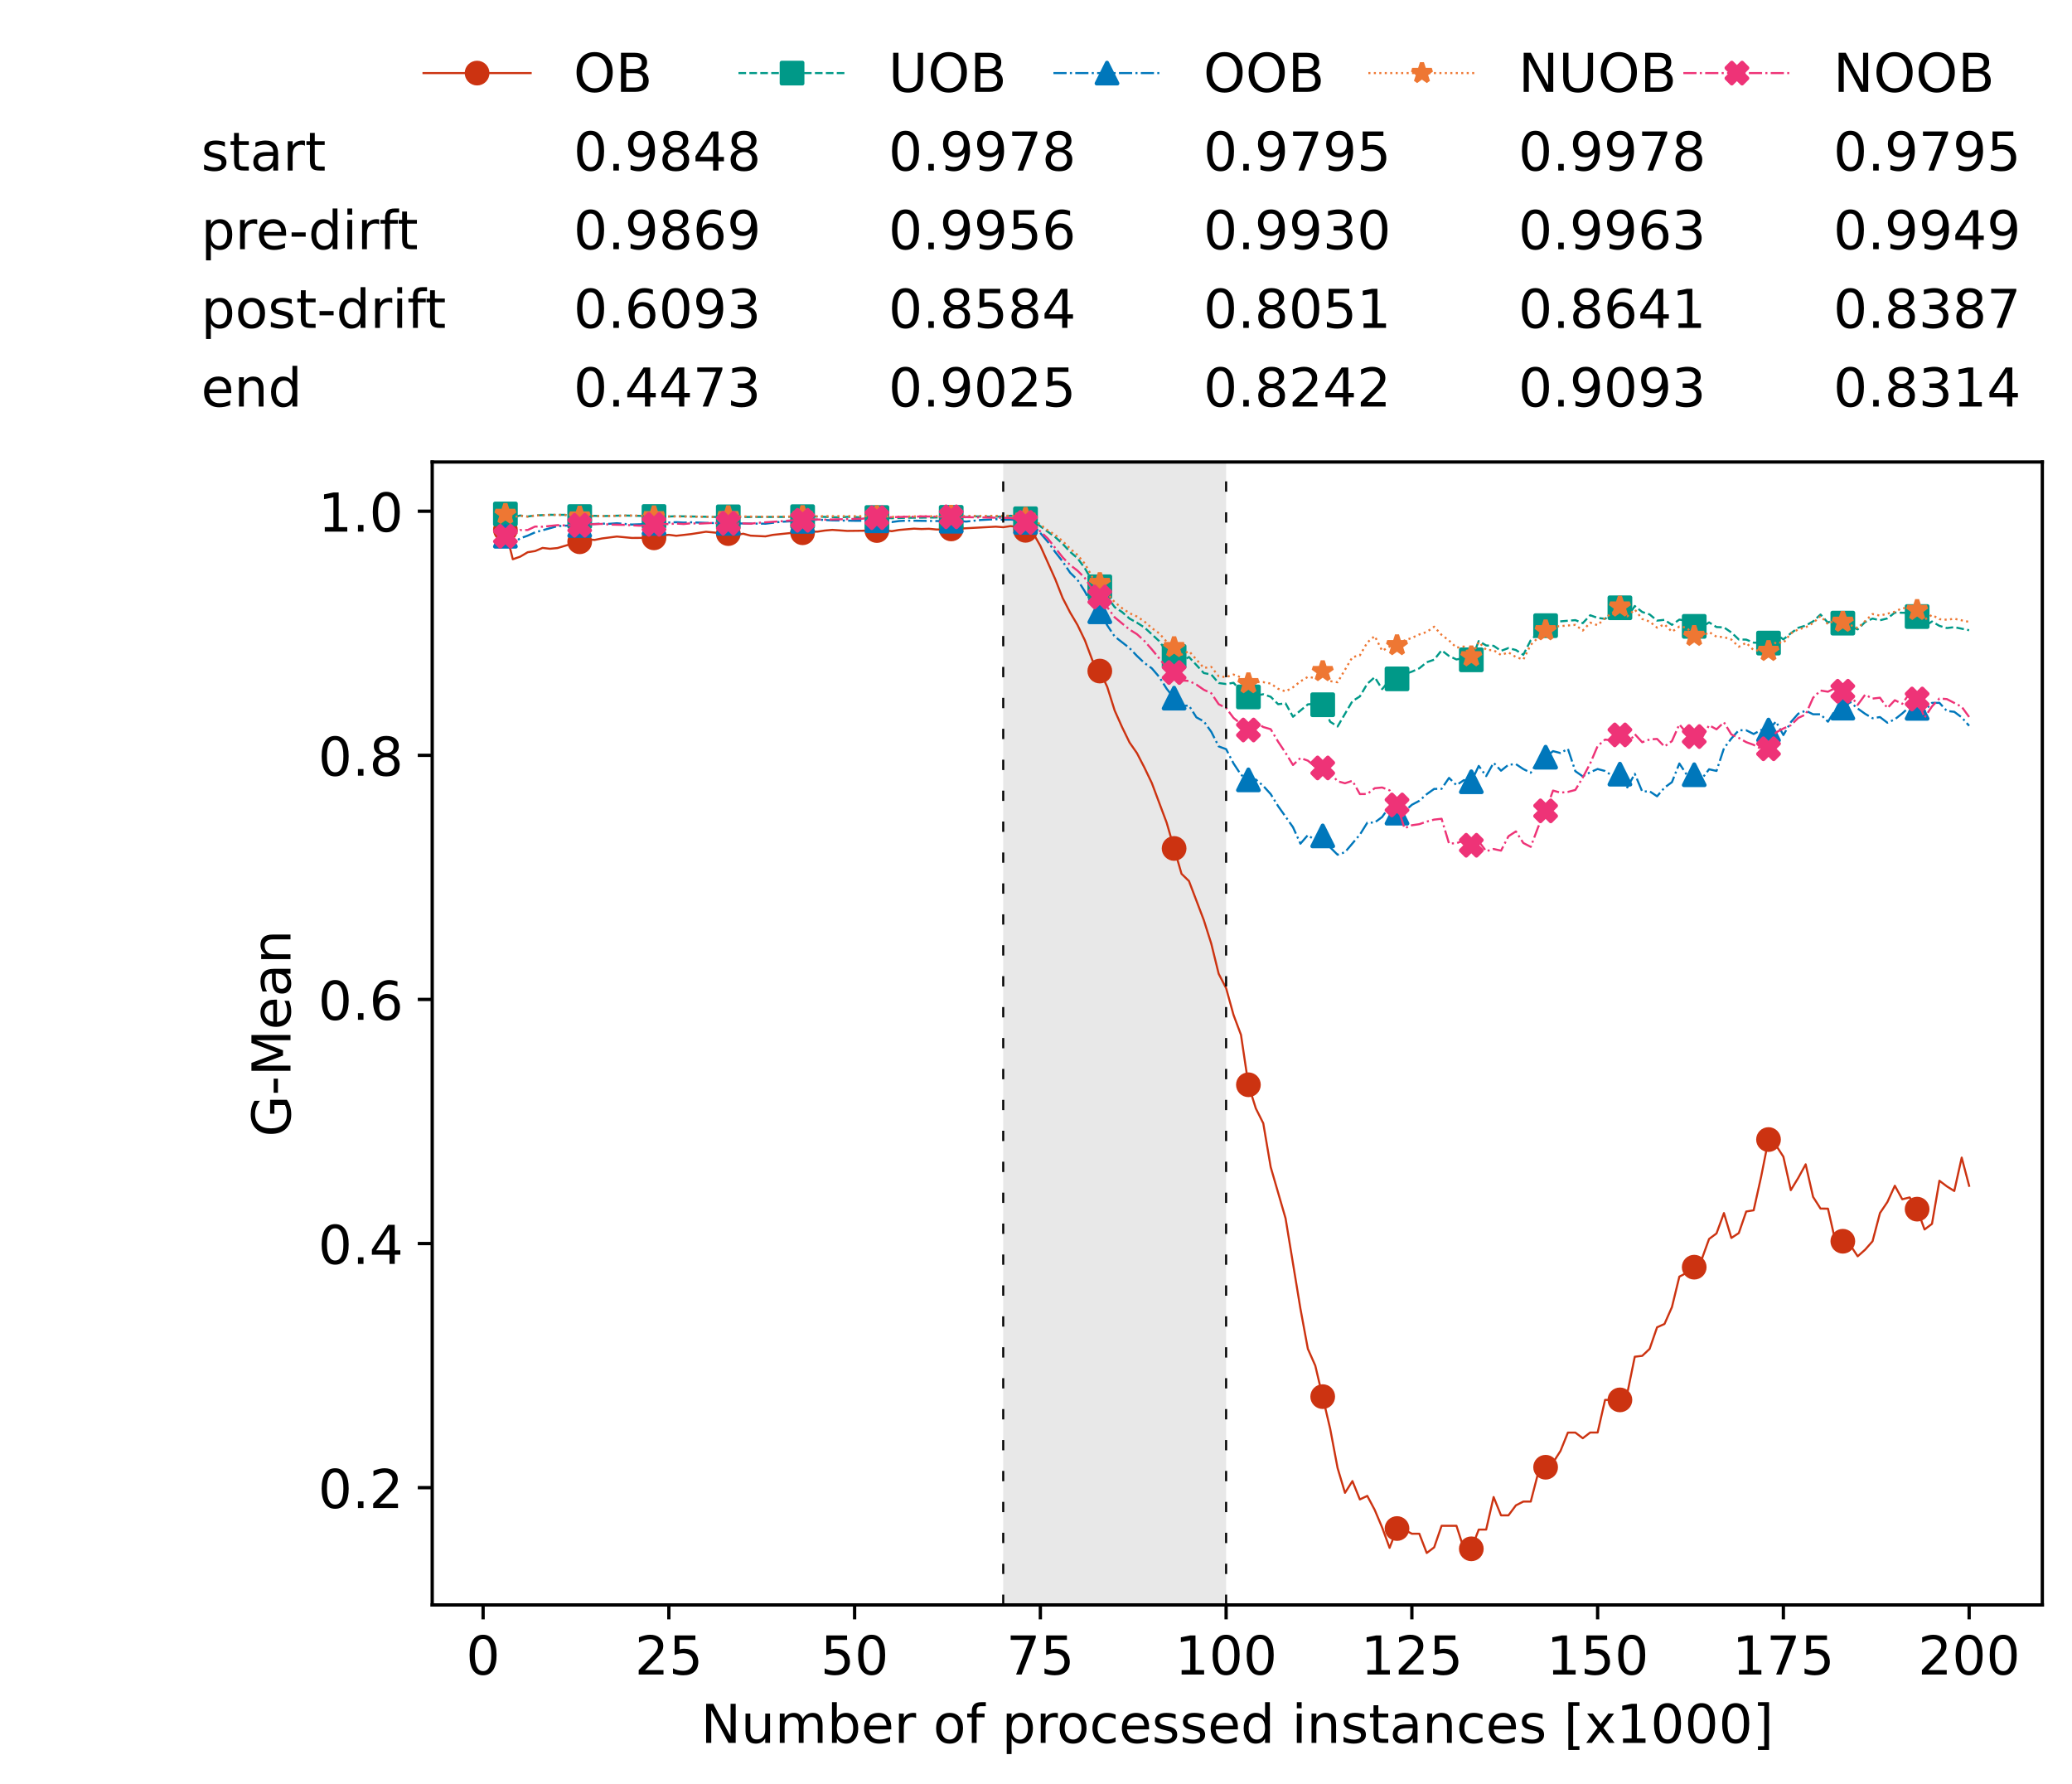 <?xml version="1.0" encoding="utf-8" standalone="no"?>
<!DOCTYPE svg PUBLIC "-//W3C//DTD SVG 1.1//EN"
  "http://www.w3.org/Graphics/SVG/1.1/DTD/svg11.dtd">
<!-- Created with matplotlib (https://matplotlib.org/) -->
<svg height="432.615pt" version="1.1" viewBox="0 0 502.65 432.615" width="502.65pt" xmlns="http://www.w3.org/2000/svg" xmlns:xlink="http://www.w3.org/1999/xlink">
 <defs>
  <style type="text/css">*{stroke-linecap:butt;stroke-linejoin:round;}</style>
 </defs>
 <g id="figure_1">
  <g id="patch_1">
   <path d="M 0 432.615 
L 502.65 432.615 
L 502.65 0 
L 0 0 
z
" style="fill:#ffffff;"/>
  </g>
  <g id="axes_1">
   <g id="patch_2">
    <path d="M 104.85 389.252 
L 495.45 389.252 
L 495.45 112.052 
L 104.85 112.052 
z
" style="fill:#ffffff;"/>
   </g>
   <g id="patch_3">
    <path clip-path="url(#pd80c074e49)" d="M 297.446 389.252 
L 297.446 112.052 
L 243.372 112.052 
L 243.372 389.252 
z
" style="fill:#d3d3d3;opacity:0.5;"/>
   </g>
   <g id="matplotlib.axis_1">
    <g id="xtick_1">
     <g id="line2d_1">
      <defs>
       <path d="M 0 0 
L 0 3.5 
" id="mb6b422fbd1" style="stroke:#000000;stroke-width:0.8;"/>
      </defs>
      <g>
       <use style="stroke:#000000;stroke-width:0.8;" x="117.197" xlink:href="#mb6b422fbd1" y="389.252"/>
      </g>
     </g>
     <g id="text_1">
      <!-- 0 -->
      <g transform="translate(113.061 406.13)scale(0.13 -0.13)">
       <defs>
        <path d="M 31.781 66.406 
Q 24.172 66.406 20.328 58.906 
Q 16.5 51.422 16.5 36.375 
Q 16.5 21.391 20.328 13.891 
Q 24.172 6.391 31.781 6.391 
Q 39.453 6.391 43.281 13.891 
Q 47.125 21.391 47.125 36.375 
Q 47.125 51.422 43.281 58.906 
Q 39.453 66.406 31.781 66.406 
z
M 31.781 74.219 
Q 44.047 74.219 50.516 64.516 
Q 56.984 54.828 56.984 36.375 
Q 56.984 17.969 50.516 8.266 
Q 44.047 -1.422 31.781 -1.422 
Q 19.531 -1.422 13.062 8.266 
Q 6.594 17.969 6.594 36.375 
Q 6.594 54.828 13.062 64.516 
Q 19.531 74.219 31.781 74.219 
z
" id="DejaVuSans-48"/>
       </defs>
       <use xlink:href="#DejaVuSans-48"/>
      </g>
     </g>
    </g>
    <g id="xtick_2">
     <g id="line2d_2">
      <g>
       <use style="stroke:#000000;stroke-width:0.8;" x="162.259" xlink:href="#mb6b422fbd1" y="389.252"/>
      </g>
     </g>
     <g id="text_2">
      <!-- 25 -->
      <g transform="translate(153.988 406.13)scale(0.13 -0.13)">
       <defs>
        <path d="M 19.188 8.297 
L 53.609 8.297 
L 53.609 0 
L 7.328 0 
L 7.328 8.297 
Q 12.938 14.109 22.625 23.891 
Q 32.328 33.688 34.812 36.531 
Q 39.547 41.844 41.422 45.531 
Q 43.312 49.219 43.312 52.781 
Q 43.312 58.594 39.234 62.25 
Q 35.156 65.922 28.609 65.922 
Q 23.969 65.922 18.812 64.312 
Q 13.672 62.703 7.812 59.422 
L 7.812 69.391 
Q 13.766 71.781 18.938 73 
Q 24.125 74.219 28.422 74.219 
Q 39.75 74.219 46.484 68.547 
Q 53.219 62.891 53.219 53.422 
Q 53.219 48.922 51.531 44.891 
Q 49.859 40.875 45.406 35.406 
Q 44.188 33.984 37.641 27.219 
Q 31.109 20.453 19.188 8.297 
z
" id="DejaVuSans-50"/>
        <path d="M 10.797 72.906 
L 49.516 72.906 
L 49.516 64.594 
L 19.828 64.594 
L 19.828 46.734 
Q 21.969 47.469 24.109 47.828 
Q 26.266 48.188 28.422 48.188 
Q 40.625 48.188 47.75 41.5 
Q 54.891 34.812 54.891 23.391 
Q 54.891 11.625 47.562 5.094 
Q 40.234 -1.422 26.906 -1.422 
Q 22.312 -1.422 17.547 -0.641 
Q 12.797 0.141 7.719 1.703 
L 7.719 11.625 
Q 12.109 9.234 16.797 8.062 
Q 21.484 6.891 26.703 6.891 
Q 35.156 6.891 40.078 11.328 
Q 45.016 15.766 45.016 23.391 
Q 45.016 31 40.078 35.438 
Q 35.156 39.891 26.703 39.891 
Q 22.75 39.891 18.812 39.016 
Q 14.891 38.141 10.797 36.281 
z
" id="DejaVuSans-53"/>
       </defs>
       <use xlink:href="#DejaVuSans-50"/>
       <use x="63.623" xlink:href="#DejaVuSans-53"/>
      </g>
     </g>
    </g>
    <g id="xtick_3">
     <g id="line2d_3">
      <g>
       <use style="stroke:#000000;stroke-width:0.8;" x="207.322" xlink:href="#mb6b422fbd1" y="389.252"/>
      </g>
     </g>
     <g id="text_3">
      <!-- 50 -->
      <g transform="translate(199.05 406.13)scale(0.13 -0.13)">
       <use xlink:href="#DejaVuSans-53"/>
       <use x="63.623" xlink:href="#DejaVuSans-48"/>
      </g>
     </g>
    </g>
    <g id="xtick_4">
     <g id="line2d_4">
      <g>
       <use style="stroke:#000000;stroke-width:0.8;" x="252.384" xlink:href="#mb6b422fbd1" y="389.252"/>
      </g>
     </g>
     <g id="text_4">
      <!-- 75 -->
      <g transform="translate(244.113 406.13)scale(0.13 -0.13)">
       <defs>
        <path d="M 8.203 72.906 
L 55.078 72.906 
L 55.078 68.703 
L 28.609 0 
L 18.312 0 
L 43.219 64.594 
L 8.203 64.594 
z
" id="DejaVuSans-55"/>
       </defs>
       <use xlink:href="#DejaVuSans-55"/>
       <use x="63.623" xlink:href="#DejaVuSans-53"/>
      </g>
     </g>
    </g>
    <g id="xtick_5">
     <g id="line2d_5">
      <g>
       <use style="stroke:#000000;stroke-width:0.8;" x="297.446" xlink:href="#mb6b422fbd1" y="389.252"/>
      </g>
     </g>
     <g id="text_5">
      <!-- 100 -->
      <g transform="translate(285.039 406.13)scale(0.13 -0.13)">
       <defs>
        <path d="M 12.406 8.297 
L 28.516 8.297 
L 28.516 63.922 
L 10.984 60.406 
L 10.984 69.391 
L 28.422 72.906 
L 38.281 72.906 
L 38.281 8.297 
L 54.391 8.297 
L 54.391 0 
L 12.406 0 
z
" id="DejaVuSans-49"/>
       </defs>
       <use xlink:href="#DejaVuSans-49"/>
       <use x="63.623" xlink:href="#DejaVuSans-48"/>
       <use x="127.246" xlink:href="#DejaVuSans-48"/>
      </g>
     </g>
    </g>
    <g id="xtick_6">
     <g id="line2d_6">
      <g>
       <use style="stroke:#000000;stroke-width:0.8;" x="342.509" xlink:href="#mb6b422fbd1" y="389.252"/>
      </g>
     </g>
     <g id="text_6">
      <!-- 125 -->
      <g transform="translate(330.102 406.13)scale(0.13 -0.13)">
       <use xlink:href="#DejaVuSans-49"/>
       <use x="63.623" xlink:href="#DejaVuSans-50"/>
       <use x="127.246" xlink:href="#DejaVuSans-53"/>
      </g>
     </g>
    </g>
    <g id="xtick_7">
     <g id="line2d_7">
      <g>
       <use style="stroke:#000000;stroke-width:0.8;" x="387.571" xlink:href="#mb6b422fbd1" y="389.252"/>
      </g>
     </g>
     <g id="text_7">
      <!-- 150 -->
      <g transform="translate(375.164 406.13)scale(0.13 -0.13)">
       <use xlink:href="#DejaVuSans-49"/>
       <use x="63.623" xlink:href="#DejaVuSans-53"/>
       <use x="127.246" xlink:href="#DejaVuSans-48"/>
      </g>
     </g>
    </g>
    <g id="xtick_8">
     <g id="line2d_8">
      <g>
       <use style="stroke:#000000;stroke-width:0.8;" x="432.633" xlink:href="#mb6b422fbd1" y="389.252"/>
      </g>
     </g>
     <g id="text_8">
      <!-- 175 -->
      <g transform="translate(420.226 406.13)scale(0.13 -0.13)">
       <use xlink:href="#DejaVuSans-49"/>
       <use x="63.623" xlink:href="#DejaVuSans-55"/>
       <use x="127.246" xlink:href="#DejaVuSans-53"/>
      </g>
     </g>
    </g>
    <g id="xtick_9">
     <g id="line2d_9">
      <g>
       <use style="stroke:#000000;stroke-width:0.8;" x="477.695" xlink:href="#mb6b422fbd1" y="389.252"/>
      </g>
     </g>
     <g id="text_9">
      <!-- 200 -->
      <g transform="translate(465.289 406.13)scale(0.13 -0.13)">
       <use xlink:href="#DejaVuSans-50"/>
       <use x="63.623" xlink:href="#DejaVuSans-48"/>
       <use x="127.246" xlink:href="#DejaVuSans-48"/>
      </g>
     </g>
    </g>
    <g id="text_10">
     <!-- Number of processed instances [x1000] -->
     <g transform="translate(170.025 422.711)scale(0.13 -0.13)">
      <defs>
       <path d="M 9.812 72.906 
L 23.094 72.906 
L 55.422 11.922 
L 55.422 72.906 
L 64.984 72.906 
L 64.984 0 
L 51.703 0 
L 19.391 60.984 
L 19.391 0 
L 9.812 0 
z
" id="DejaVuSans-78"/>
       <path d="M 8.5 21.578 
L 8.5 54.688 
L 17.484 54.688 
L 17.484 21.922 
Q 17.484 14.156 20.5 10.266 
Q 23.531 6.391 29.594 6.391 
Q 36.859 6.391 41.078 11.031 
Q 45.312 15.672 45.312 23.688 
L 45.312 54.688 
L 54.297 54.688 
L 54.297 0 
L 45.312 0 
L 45.312 8.406 
Q 42.047 3.422 37.719 1 
Q 33.406 -1.422 27.688 -1.422 
Q 18.266 -1.422 13.375 4.438 
Q 8.5 10.297 8.5 21.578 
z
M 31.109 56 
z
" id="DejaVuSans-117"/>
       <path d="M 52 44.188 
Q 55.375 50.25 60.062 53.125 
Q 64.75 56 71.094 56 
Q 79.641 56 84.281 50.016 
Q 88.922 44.047 88.922 33.016 
L 88.922 0 
L 79.891 0 
L 79.891 32.719 
Q 79.891 40.578 77.094 44.375 
Q 74.312 48.188 68.609 48.188 
Q 61.625 48.188 57.562 43.547 
Q 53.516 38.922 53.516 30.906 
L 53.516 0 
L 44.484 0 
L 44.484 32.719 
Q 44.484 40.625 41.703 44.406 
Q 38.922 48.188 33.109 48.188 
Q 26.219 48.188 22.156 43.531 
Q 18.109 38.875 18.109 30.906 
L 18.109 0 
L 9.078 0 
L 9.078 54.688 
L 18.109 54.688 
L 18.109 46.188 
Q 21.188 51.219 25.484 53.609 
Q 29.781 56 35.688 56 
Q 41.656 56 45.828 52.969 
Q 50 49.953 52 44.188 
z
" id="DejaVuSans-109"/>
       <path d="M 48.688 27.297 
Q 48.688 37.203 44.609 42.844 
Q 40.531 48.484 33.406 48.484 
Q 26.266 48.484 22.188 42.844 
Q 18.109 37.203 18.109 27.297 
Q 18.109 17.391 22.188 11.75 
Q 26.266 6.109 33.406 6.109 
Q 40.531 6.109 44.609 11.75 
Q 48.688 17.391 48.688 27.297 
z
M 18.109 46.391 
Q 20.953 51.266 25.266 53.625 
Q 29.594 56 35.594 56 
Q 45.562 56 51.781 48.094 
Q 58.016 40.188 58.016 27.297 
Q 58.016 14.406 51.781 6.484 
Q 45.562 -1.422 35.594 -1.422 
Q 29.594 -1.422 25.266 0.953 
Q 20.953 3.328 18.109 8.203 
L 18.109 0 
L 9.078 0 
L 9.078 75.984 
L 18.109 75.984 
z
" id="DejaVuSans-98"/>
       <path d="M 56.203 29.594 
L 56.203 25.203 
L 14.891 25.203 
Q 15.484 15.922 20.484 11.062 
Q 25.484 6.203 34.422 6.203 
Q 39.594 6.203 44.453 7.469 
Q 49.312 8.734 54.109 11.281 
L 54.109 2.781 
Q 49.266 0.734 44.188 -0.344 
Q 39.109 -1.422 33.891 -1.422 
Q 20.797 -1.422 13.156 6.188 
Q 5.516 13.812 5.516 26.812 
Q 5.516 40.234 12.766 48.109 
Q 20.016 56 32.328 56 
Q 43.359 56 49.781 48.891 
Q 56.203 41.797 56.203 29.594 
z
M 47.219 32.234 
Q 47.125 39.594 43.094 43.984 
Q 39.062 48.391 32.422 48.391 
Q 24.906 48.391 20.391 44.141 
Q 15.875 39.891 15.188 32.172 
z
" id="DejaVuSans-101"/>
       <path d="M 41.109 46.297 
Q 39.594 47.172 37.812 47.578 
Q 36.031 48 33.891 48 
Q 26.266 48 22.188 43.047 
Q 18.109 38.094 18.109 28.812 
L 18.109 0 
L 9.078 0 
L 9.078 54.688 
L 18.109 54.688 
L 18.109 46.188 
Q 20.953 51.172 25.484 53.578 
Q 30.031 56 36.531 56 
Q 37.453 56 38.578 55.875 
Q 39.703 55.766 41.062 55.516 
z
" id="DejaVuSans-114"/>
       <path id="DejaVuSans-32"/>
       <path d="M 30.609 48.391 
Q 23.391 48.391 19.188 42.75 
Q 14.984 37.109 14.984 27.297 
Q 14.984 17.484 19.156 11.844 
Q 23.344 6.203 30.609 6.203 
Q 37.797 6.203 41.984 11.859 
Q 46.188 17.531 46.188 27.297 
Q 46.188 37.016 41.984 42.703 
Q 37.797 48.391 30.609 48.391 
z
M 30.609 56 
Q 42.328 56 49.016 48.375 
Q 55.719 40.766 55.719 27.297 
Q 55.719 13.875 49.016 6.219 
Q 42.328 -1.422 30.609 -1.422 
Q 18.844 -1.422 12.172 6.219 
Q 5.516 13.875 5.516 27.297 
Q 5.516 40.766 12.172 48.375 
Q 18.844 56 30.609 56 
z
" id="DejaVuSans-111"/>
       <path d="M 37.109 75.984 
L 37.109 68.5 
L 28.516 68.5 
Q 23.688 68.5 21.797 66.547 
Q 19.922 64.594 19.922 59.516 
L 19.922 54.688 
L 34.719 54.688 
L 34.719 47.703 
L 19.922 47.703 
L 19.922 0 
L 10.891 0 
L 10.891 47.703 
L 2.297 47.703 
L 2.297 54.688 
L 10.891 54.688 
L 10.891 58.5 
Q 10.891 67.625 15.141 71.797 
Q 19.391 75.984 28.609 75.984 
z
" id="DejaVuSans-102"/>
       <path d="M 18.109 8.203 
L 18.109 -20.797 
L 9.078 -20.797 
L 9.078 54.688 
L 18.109 54.688 
L 18.109 46.391 
Q 20.953 51.266 25.266 53.625 
Q 29.594 56 35.594 56 
Q 45.562 56 51.781 48.094 
Q 58.016 40.188 58.016 27.297 
Q 58.016 14.406 51.781 6.484 
Q 45.562 -1.422 35.594 -1.422 
Q 29.594 -1.422 25.266 0.953 
Q 20.953 3.328 18.109 8.203 
z
M 48.688 27.297 
Q 48.688 37.203 44.609 42.844 
Q 40.531 48.484 33.406 48.484 
Q 26.266 48.484 22.188 42.844 
Q 18.109 37.203 18.109 27.297 
Q 18.109 17.391 22.188 11.75 
Q 26.266 6.109 33.406 6.109 
Q 40.531 6.109 44.609 11.75 
Q 48.688 17.391 48.688 27.297 
z
" id="DejaVuSans-112"/>
       <path d="M 48.781 52.594 
L 48.781 44.188 
Q 44.969 46.297 41.141 47.344 
Q 37.312 48.391 33.406 48.391 
Q 24.656 48.391 19.812 42.844 
Q 14.984 37.312 14.984 27.297 
Q 14.984 17.281 19.812 11.734 
Q 24.656 6.203 33.406 6.203 
Q 37.312 6.203 41.141 7.25 
Q 44.969 8.297 48.781 10.406 
L 48.781 2.094 
Q 45.016 0.344 40.984 -0.531 
Q 36.969 -1.422 32.422 -1.422 
Q 20.062 -1.422 12.781 6.344 
Q 5.516 14.109 5.516 27.297 
Q 5.516 40.672 12.859 48.328 
Q 20.219 56 33.016 56 
Q 37.156 56 41.109 55.141 
Q 45.062 54.297 48.781 52.594 
z
" id="DejaVuSans-99"/>
       <path d="M 44.281 53.078 
L 44.281 44.578 
Q 40.484 46.531 36.375 47.5 
Q 32.281 48.484 27.875 48.484 
Q 21.188 48.484 17.844 46.438 
Q 14.5 44.391 14.5 40.281 
Q 14.5 37.156 16.891 35.375 
Q 19.281 33.594 26.516 31.984 
L 29.594 31.297 
Q 39.156 29.25 43.188 25.516 
Q 47.219 21.781 47.219 15.094 
Q 47.219 7.469 41.188 3.016 
Q 35.156 -1.422 24.609 -1.422 
Q 20.219 -1.422 15.453 -0.562 
Q 10.688 0.297 5.422 2 
L 5.422 11.281 
Q 10.406 8.688 15.234 7.391 
Q 20.062 6.109 24.812 6.109 
Q 31.156 6.109 34.562 8.281 
Q 37.984 10.453 37.984 14.406 
Q 37.984 18.062 35.516 20.016 
Q 33.062 21.969 24.703 23.781 
L 21.578 24.516 
Q 13.234 26.266 9.516 29.906 
Q 5.812 33.547 5.812 39.891 
Q 5.812 47.609 11.281 51.797 
Q 16.75 56 26.812 56 
Q 31.781 56 36.172 55.266 
Q 40.578 54.547 44.281 53.078 
z
" id="DejaVuSans-115"/>
       <path d="M 45.406 46.391 
L 45.406 75.984 
L 54.391 75.984 
L 54.391 0 
L 45.406 0 
L 45.406 8.203 
Q 42.578 3.328 38.25 0.953 
Q 33.938 -1.422 27.875 -1.422 
Q 17.969 -1.422 11.734 6.484 
Q 5.516 14.406 5.516 27.297 
Q 5.516 40.188 11.734 48.094 
Q 17.969 56 27.875 56 
Q 33.938 56 38.25 53.625 
Q 42.578 51.266 45.406 46.391 
z
M 14.797 27.297 
Q 14.797 17.391 18.875 11.75 
Q 22.953 6.109 30.078 6.109 
Q 37.203 6.109 41.297 11.75 
Q 45.406 17.391 45.406 27.297 
Q 45.406 37.203 41.297 42.844 
Q 37.203 48.484 30.078 48.484 
Q 22.953 48.484 18.875 42.844 
Q 14.797 37.203 14.797 27.297 
z
" id="DejaVuSans-100"/>
       <path d="M 9.422 54.688 
L 18.406 54.688 
L 18.406 0 
L 9.422 0 
z
M 9.422 75.984 
L 18.406 75.984 
L 18.406 64.594 
L 9.422 64.594 
z
" id="DejaVuSans-105"/>
       <path d="M 54.891 33.016 
L 54.891 0 
L 45.906 0 
L 45.906 32.719 
Q 45.906 40.484 42.875 44.328 
Q 39.844 48.188 33.797 48.188 
Q 26.516 48.188 22.312 43.547 
Q 18.109 38.922 18.109 30.906 
L 18.109 0 
L 9.078 0 
L 9.078 54.688 
L 18.109 54.688 
L 18.109 46.188 
Q 21.344 51.125 25.703 53.562 
Q 30.078 56 35.797 56 
Q 45.219 56 50.047 50.172 
Q 54.891 44.344 54.891 33.016 
z
" id="DejaVuSans-110"/>
       <path d="M 18.312 70.219 
L 18.312 54.688 
L 36.812 54.688 
L 36.812 47.703 
L 18.312 47.703 
L 18.312 18.016 
Q 18.312 11.328 20.141 9.422 
Q 21.969 7.516 27.594 7.516 
L 36.812 7.516 
L 36.812 0 
L 27.594 0 
Q 17.188 0 13.234 3.875 
Q 9.281 7.766 9.281 18.016 
L 9.281 47.703 
L 2.688 47.703 
L 2.688 54.688 
L 9.281 54.688 
L 9.281 70.219 
z
" id="DejaVuSans-116"/>
       <path d="M 34.281 27.484 
Q 23.391 27.484 19.188 25 
Q 14.984 22.516 14.984 16.5 
Q 14.984 11.719 18.141 8.906 
Q 21.297 6.109 26.703 6.109 
Q 34.188 6.109 38.703 11.406 
Q 43.219 16.703 43.219 25.484 
L 43.219 27.484 
z
M 52.203 31.203 
L 52.203 0 
L 43.219 0 
L 43.219 8.297 
Q 40.141 3.328 35.547 0.953 
Q 30.953 -1.422 24.312 -1.422 
Q 15.922 -1.422 10.953 3.297 
Q 6 8.016 6 15.922 
Q 6 25.141 12.172 29.828 
Q 18.359 34.516 30.609 34.516 
L 43.219 34.516 
L 43.219 35.406 
Q 43.219 41.609 39.141 45 
Q 35.062 48.391 27.688 48.391 
Q 23 48.391 18.547 47.266 
Q 14.109 46.141 10.016 43.891 
L 10.016 52.203 
Q 14.938 54.109 19.578 55.047 
Q 24.219 56 28.609 56 
Q 40.484 56 46.344 49.844 
Q 52.203 43.703 52.203 31.203 
z
" id="DejaVuSans-97"/>
       <path d="M 8.594 75.984 
L 29.297 75.984 
L 29.297 69 
L 17.578 69 
L 17.578 -6.203 
L 29.297 -6.203 
L 29.297 -13.188 
L 8.594 -13.188 
z
" id="DejaVuSans-91"/>
       <path d="M 54.891 54.688 
L 35.109 28.078 
L 55.906 0 
L 45.312 0 
L 29.391 21.484 
L 13.484 0 
L 2.875 0 
L 24.125 28.609 
L 4.688 54.688 
L 15.281 54.688 
L 29.781 35.203 
L 44.281 54.688 
z
" id="DejaVuSans-120"/>
       <path d="M 30.422 75.984 
L 30.422 -13.188 
L 9.719 -13.188 
L 9.719 -6.203 
L 21.391 -6.203 
L 21.391 69 
L 9.719 69 
L 9.719 75.984 
z
" id="DejaVuSans-93"/>
      </defs>
      <use xlink:href="#DejaVuSans-78"/>
      <use x="74.805" xlink:href="#DejaVuSans-117"/>
      <use x="138.184" xlink:href="#DejaVuSans-109"/>
      <use x="235.596" xlink:href="#DejaVuSans-98"/>
      <use x="299.072" xlink:href="#DejaVuSans-101"/>
      <use x="360.596" xlink:href="#DejaVuSans-114"/>
      <use x="401.709" xlink:href="#DejaVuSans-32"/>
      <use x="433.496" xlink:href="#DejaVuSans-111"/>
      <use x="494.678" xlink:href="#DejaVuSans-102"/>
      <use x="529.883" xlink:href="#DejaVuSans-32"/>
      <use x="561.67" xlink:href="#DejaVuSans-112"/>
      <use x="625.146" xlink:href="#DejaVuSans-114"/>
      <use x="664.01" xlink:href="#DejaVuSans-111"/>
      <use x="725.191" xlink:href="#DejaVuSans-99"/>
      <use x="780.172" xlink:href="#DejaVuSans-101"/>
      <use x="841.695" xlink:href="#DejaVuSans-115"/>
      <use x="893.795" xlink:href="#DejaVuSans-115"/>
      <use x="945.895" xlink:href="#DejaVuSans-101"/>
      <use x="1007.418" xlink:href="#DejaVuSans-100"/>
      <use x="1070.895" xlink:href="#DejaVuSans-32"/>
      <use x="1102.682" xlink:href="#DejaVuSans-105"/>
      <use x="1130.465" xlink:href="#DejaVuSans-110"/>
      <use x="1193.844" xlink:href="#DejaVuSans-115"/>
      <use x="1245.943" xlink:href="#DejaVuSans-116"/>
      <use x="1285.152" xlink:href="#DejaVuSans-97"/>
      <use x="1346.432" xlink:href="#DejaVuSans-110"/>
      <use x="1409.811" xlink:href="#DejaVuSans-99"/>
      <use x="1464.791" xlink:href="#DejaVuSans-101"/>
      <use x="1526.314" xlink:href="#DejaVuSans-115"/>
      <use x="1578.414" xlink:href="#DejaVuSans-32"/>
      <use x="1610.201" xlink:href="#DejaVuSans-91"/>
      <use x="1649.215" xlink:href="#DejaVuSans-120"/>
      <use x="1708.395" xlink:href="#DejaVuSans-49"/>
      <use x="1772.018" xlink:href="#DejaVuSans-48"/>
      <use x="1835.641" xlink:href="#DejaVuSans-48"/>
      <use x="1899.264" xlink:href="#DejaVuSans-48"/>
      <use x="1962.887" xlink:href="#DejaVuSans-93"/>
     </g>
    </g>
   </g>
   <g id="matplotlib.axis_2">
    <g id="ytick_1">
     <g id="line2d_10">
      <defs>
       <path d="M 0 0 
L -3.5 0 
" id="m90fd8612aa" style="stroke:#000000;stroke-width:0.8;"/>
      </defs>
      <g>
       <use style="stroke:#000000;stroke-width:0.8;" x="104.85" xlink:href="#m90fd8612aa" y="360.808"/>
      </g>
     </g>
     <g id="text_11">
      <!-- 0.2 -->
      <g transform="translate(77.176 365.747)scale(0.13 -0.13)">
       <defs>
        <path d="M 10.688 12.406 
L 21 12.406 
L 21 0 
L 10.688 0 
z
" id="DejaVuSans-46"/>
       </defs>
       <use xlink:href="#DejaVuSans-48"/>
       <use x="63.623" xlink:href="#DejaVuSans-46"/>
       <use x="95.41" xlink:href="#DejaVuSans-50"/>
      </g>
     </g>
    </g>
    <g id="ytick_2">
     <g id="line2d_11">
      <g>
       <use style="stroke:#000000;stroke-width:0.8;" x="104.85" xlink:href="#m90fd8612aa" y="301.603"/>
      </g>
     </g>
     <g id="text_12">
      <!-- 0.4 -->
      <g transform="translate(77.176 306.542)scale(0.13 -0.13)">
       <defs>
        <path d="M 37.797 64.312 
L 12.891 25.391 
L 37.797 25.391 
z
M 35.203 72.906 
L 47.609 72.906 
L 47.609 25.391 
L 58.016 25.391 
L 58.016 17.188 
L 47.609 17.188 
L 47.609 0 
L 37.797 0 
L 37.797 17.188 
L 4.891 17.188 
L 4.891 26.703 
z
" id="DejaVuSans-52"/>
       </defs>
       <use xlink:href="#DejaVuSans-48"/>
       <use x="63.623" xlink:href="#DejaVuSans-46"/>
       <use x="95.41" xlink:href="#DejaVuSans-52"/>
      </g>
     </g>
    </g>
    <g id="ytick_3">
     <g id="line2d_12">
      <g>
       <use style="stroke:#000000;stroke-width:0.8;" x="104.85" xlink:href="#m90fd8612aa" y="242.398"/>
      </g>
     </g>
     <g id="text_13">
      <!-- 0.6 -->
      <g transform="translate(77.176 247.337)scale(0.13 -0.13)">
       <defs>
        <path d="M 33.016 40.375 
Q 26.375 40.375 22.484 35.828 
Q 18.609 31.297 18.609 23.391 
Q 18.609 15.531 22.484 10.953 
Q 26.375 6.391 33.016 6.391 
Q 39.656 6.391 43.531 10.953 
Q 47.406 15.531 47.406 23.391 
Q 47.406 31.297 43.531 35.828 
Q 39.656 40.375 33.016 40.375 
z
M 52.594 71.297 
L 52.594 62.312 
Q 48.875 64.062 45.094 64.984 
Q 41.312 65.922 37.594 65.922 
Q 27.828 65.922 22.672 59.328 
Q 17.531 52.734 16.797 39.406 
Q 19.672 43.656 24.016 45.922 
Q 28.375 48.188 33.594 48.188 
Q 44.578 48.188 50.953 41.516 
Q 57.328 34.859 57.328 23.391 
Q 57.328 12.156 50.688 5.359 
Q 44.047 -1.422 33.016 -1.422 
Q 20.359 -1.422 13.672 8.266 
Q 6.984 17.969 6.984 36.375 
Q 6.984 53.656 15.188 63.938 
Q 23.391 74.219 37.203 74.219 
Q 40.922 74.219 44.703 73.484 
Q 48.484 72.75 52.594 71.297 
z
" id="DejaVuSans-54"/>
       </defs>
       <use xlink:href="#DejaVuSans-48"/>
       <use x="63.623" xlink:href="#DejaVuSans-46"/>
       <use x="95.41" xlink:href="#DejaVuSans-54"/>
      </g>
     </g>
    </g>
    <g id="ytick_4">
     <g id="line2d_13">
      <g>
       <use style="stroke:#000000;stroke-width:0.8;" x="104.85" xlink:href="#m90fd8612aa" y="183.193"/>
      </g>
     </g>
     <g id="text_14">
      <!-- 0.8 -->
      <g transform="translate(77.176 188.132)scale(0.13 -0.13)">
       <defs>
        <path d="M 31.781 34.625 
Q 24.75 34.625 20.719 30.859 
Q 16.703 27.094 16.703 20.516 
Q 16.703 13.922 20.719 10.156 
Q 24.75 6.391 31.781 6.391 
Q 38.812 6.391 42.859 10.172 
Q 46.922 13.969 46.922 20.516 
Q 46.922 27.094 42.891 30.859 
Q 38.875 34.625 31.781 34.625 
z
M 21.922 38.812 
Q 15.578 40.375 12.031 44.719 
Q 8.5 49.078 8.5 55.328 
Q 8.5 64.062 14.719 69.141 
Q 20.953 74.219 31.781 74.219 
Q 42.672 74.219 48.875 69.141 
Q 55.078 64.062 55.078 55.328 
Q 55.078 49.078 51.531 44.719 
Q 48 40.375 41.703 38.812 
Q 48.828 37.156 52.797 32.312 
Q 56.781 27.484 56.781 20.516 
Q 56.781 9.906 50.312 4.234 
Q 43.844 -1.422 31.781 -1.422 
Q 19.734 -1.422 13.25 4.234 
Q 6.781 9.906 6.781 20.516 
Q 6.781 27.484 10.781 32.312 
Q 14.797 37.156 21.922 38.812 
z
M 18.312 54.391 
Q 18.312 48.734 21.844 45.562 
Q 25.391 42.391 31.781 42.391 
Q 38.141 42.391 41.719 45.562 
Q 45.312 48.734 45.312 54.391 
Q 45.312 60.062 41.719 63.234 
Q 38.141 66.406 31.781 66.406 
Q 25.391 66.406 21.844 63.234 
Q 18.312 60.062 18.312 54.391 
z
" id="DejaVuSans-56"/>
       </defs>
       <use xlink:href="#DejaVuSans-48"/>
       <use x="63.623" xlink:href="#DejaVuSans-46"/>
       <use x="95.41" xlink:href="#DejaVuSans-56"/>
      </g>
     </g>
    </g>
    <g id="ytick_5">
     <g id="line2d_14">
      <g>
       <use style="stroke:#000000;stroke-width:0.8;" x="104.85" xlink:href="#m90fd8612aa" y="123.988"/>
      </g>
     </g>
     <g id="text_15">
      <!-- 1.0 -->
      <g transform="translate(77.176 128.927)scale(0.13 -0.13)">
       <use xlink:href="#DejaVuSans-49"/>
       <use x="63.623" xlink:href="#DejaVuSans-46"/>
       <use x="95.41" xlink:href="#DejaVuSans-48"/>
      </g>
     </g>
    </g>
    <g id="text_16">
     <!-- G-Mean -->
     <g transform="translate(70.472 275.744)rotate(-90)scale(0.13 -0.13)">
      <defs>
       <path d="M 59.516 10.406 
L 59.516 29.984 
L 43.406 29.984 
L 43.406 38.094 
L 69.281 38.094 
L 69.281 6.781 
Q 63.578 2.734 56.688 0.656 
Q 49.812 -1.422 42 -1.422 
Q 24.906 -1.422 15.25 8.562 
Q 5.609 18.562 5.609 36.375 
Q 5.609 54.25 15.25 64.234 
Q 24.906 74.219 42 74.219 
Q 49.125 74.219 55.547 72.453 
Q 61.969 70.703 67.391 67.281 
L 67.391 56.781 
Q 61.922 61.422 55.766 63.766 
Q 49.609 66.109 42.828 66.109 
Q 29.438 66.109 22.719 58.641 
Q 16.016 51.172 16.016 36.375 
Q 16.016 21.625 22.719 14.156 
Q 29.438 6.688 42.828 6.688 
Q 48.047 6.688 52.141 7.594 
Q 56.25 8.5 59.516 10.406 
z
" id="DejaVuSans-71"/>
       <path d="M 4.891 31.391 
L 31.203 31.391 
L 31.203 23.391 
L 4.891 23.391 
z
" id="DejaVuSans-45"/>
       <path d="M 9.812 72.906 
L 24.516 72.906 
L 43.109 23.297 
L 61.812 72.906 
L 76.516 72.906 
L 76.516 0 
L 66.891 0 
L 66.891 64.016 
L 48.094 14.016 
L 38.188 14.016 
L 19.391 64.016 
L 19.391 0 
L 9.812 0 
z
" id="DejaVuSans-77"/>
      </defs>
      <use xlink:href="#DejaVuSans-71"/>
      <use x="77.49" xlink:href="#DejaVuSans-45"/>
      <use x="113.574" xlink:href="#DejaVuSans-77"/>
      <use x="199.854" xlink:href="#DejaVuSans-101"/>
      <use x="261.377" xlink:href="#DejaVuSans-97"/>
      <use x="322.656" xlink:href="#DejaVuSans-110"/>
     </g>
    </g>
   </g>
   <g id="line2d_15"/>
   <g id="line2d_16"/>
   <g id="line2d_17"/>
   <g id="line2d_18"/>
   <g id="line2d_19"/>
   <g id="line2d_20">
    <path clip-path="url(#pd80c074e49)" d="M 122.605 128.494 
L 124.407 135.635 
L 126.21 135.004 
L 128.012 133.936 
L 129.815 133.653 
L 131.617 132.891 
L 133.419 133.092 
L 135.222 132.923 
L 138.827 131.857 
L 140.629 131.401 
L 142.432 130.797 
L 144.234 130.952 
L 146.037 130.591 
L 149.642 130.127 
L 153.247 130.465 
L 158.654 130.446 
L 160.457 129.868 
L 162.259 129.712 
L 164.062 129.946 
L 167.667 129.53 
L 171.272 128.966 
L 174.877 129.315 
L 176.679 129.418 
L 178.482 129.78 
L 180.284 129.444 
L 182.087 129.912 
L 185.692 130.089 
L 187.494 129.724 
L 192.902 129.162 
L 194.704 129.213 
L 196.507 128.92 
L 198.309 128.941 
L 200.112 128.671 
L 201.914 128.514 
L 205.519 128.764 
L 210.927 128.701 
L 214.532 128.612 
L 216.334 128.831 
L 218.137 128.524 
L 221.742 128.215 
L 223.544 128.31 
L 225.347 128.248 
L 227.149 128.416 
L 228.952 128.442 
L 232.557 128.218 
L 241.569 127.734 
L 243.372 127.867 
L 245.174 127.598 
L 246.976 127.798 
L 248.779 128.622 
L 250.581 129.218 
L 252.384 132.39 
L 255.989 140.457 
L 257.791 145.034 
L 259.594 148.532 
L 261.396 151.586 
L 263.199 155.333 
L 265.001 160.134 
L 266.804 162.755 
L 268.606 166.593 
L 270.409 172.323 
L 272.211 176.363 
L 274.014 180.068 
L 275.816 182.662 
L 277.619 186.152 
L 279.421 189.908 
L 283.026 199.542 
L 286.631 211.932 
L 288.434 213.682 
L 292.039 223.166 
L 293.841 228.86 
L 295.644 236.182 
L 297.446 239.659 
L 299.249 246.178 
L 301.051 250.982 
L 302.854 263.093 
L 304.656 268.837 
L 306.459 272.439 
L 308.261 283.059 
L 311.866 295.488 
L 315.471 317.395 
L 317.274 327.137 
L 319.076 331.21 
L 322.681 346.477 
L 324.484 356.031 
L 326.286 362.061 
L 328.089 359.213 
L 329.891 363.662 
L 331.694 362.804 
L 333.496 366.207 
L 335.299 370.478 
L 337.101 375.404 
L 338.904 370.724 
L 340.706 371.025 
L 342.509 371.978 
L 344.311 371.978 
L 346.114 376.652 
L 347.916 375.285 
L 349.719 370.058 
L 353.324 370.058 
L 355.126 375.643 
L 356.928 375.643 
L 358.731 370.975 
L 360.533 370.975 
L 362.336 363.083 
L 364.138 367.523 
L 365.941 367.523 
L 367.743 365.102 
L 369.546 364.182 
L 371.348 364.182 
L 373.151 357.208 
L 374.953 355.855 
L 376.756 354.734 
L 378.558 351.908 
L 380.361 347.45 
L 382.163 347.45 
L 383.966 348.819 
L 385.768 347.435 
L 387.571 347.435 
L 389.373 339.523 
L 392.978 339.523 
L 394.781 337.887 
L 396.583 329.055 
L 398.386 328.844 
L 400.188 327.147 
L 401.991 321.916 
L 403.793 321.109 
L 405.596 317.021 
L 407.398 309.627 
L 409.201 308.694 
L 411.003 307.334 
L 412.806 305.47 
L 414.608 300.489 
L 416.411 299.148 
L 418.213 294.217 
L 420.016 300.244 
L 421.818 299.063 
L 423.621 293.833 
L 425.423 293.539 
L 427.226 285.436 
L 429.028 276.381 
L 430.831 277.757 
L 432.633 280.55 
L 434.436 288.652 
L 436.238 285.69 
L 438.041 282.392 
L 439.843 290.291 
L 441.646 293.127 
L 443.448 293.138 
L 445.251 301.045 
L 447.053 301.045 
L 448.856 301.979 
L 450.658 304.695 
L 452.461 303.098 
L 454.263 301.052 
L 456.066 294.204 
L 457.868 291.531 
L 459.671 287.582 
L 461.473 290.859 
L 463.276 290.416 
L 465.078 293.26 
L 466.881 298.188 
L 468.683 296.827 
L 470.485 286.367 
L 472.288 287.73 
L 474.09 288.858 
L 475.893 280.755 
L 477.695 287.599 
L 477.695 287.599 
" style="fill:none;stroke:#cc3311;stroke-linecap:square;stroke-width:0.5;"/>
    <defs>
     <path d="M 0 2.5 
C 0.663 2.5 1.299 2.237 1.768 1.768 
C 2.237 1.299 2.5 0.663 2.5 0 
C 2.5 -0.663 2.237 -1.299 1.768 -1.768 
C 1.299 -2.237 0.663 -2.5 0 -2.5 
C -0.663 -2.5 -1.299 -2.237 -1.768 -1.768 
C -2.237 -1.299 -2.5 -0.663 -2.5 0 
C -2.5 0.663 -2.237 1.299 -1.768 1.768 
C -1.299 2.237 -0.663 2.5 0 2.5 
z
" id="m75809b11bd" style="stroke:#cc3311;"/>
    </defs>
    <g clip-path="url(#pd80c074e49)">
     <use style="fill:#cc3311;stroke:#cc3311;" x="122.605" xlink:href="#m75809b11bd" y="128.494"/>
     <use style="fill:#cc3311;stroke:#cc3311;" x="140.629" xlink:href="#m75809b11bd" y="131.401"/>
     <use style="fill:#cc3311;stroke:#cc3311;" x="158.654" xlink:href="#m75809b11bd" y="130.446"/>
     <use style="fill:#cc3311;stroke:#cc3311;" x="176.679" xlink:href="#m75809b11bd" y="129.418"/>
     <use style="fill:#cc3311;stroke:#cc3311;" x="194.704" xlink:href="#m75809b11bd" y="129.213"/>
     <use style="fill:#cc3311;stroke:#cc3311;" x="212.729" xlink:href="#m75809b11bd" y="128.674"/>
     <use style="fill:#cc3311;stroke:#cc3311;" x="230.754" xlink:href="#m75809b11bd" y="128.286"/>
     <use style="fill:#cc3311;stroke:#cc3311;" x="248.779" xlink:href="#m75809b11bd" y="128.622"/>
     <use style="fill:#cc3311;stroke:#cc3311;" x="266.804" xlink:href="#m75809b11bd" y="162.755"/>
     <use style="fill:#cc3311;stroke:#cc3311;" x="284.829" xlink:href="#m75809b11bd" y="205.779"/>
     <use style="fill:#cc3311;stroke:#cc3311;" x="302.854" xlink:href="#m75809b11bd" y="263.093"/>
     <use style="fill:#cc3311;stroke:#cc3311;" x="320.879" xlink:href="#m75809b11bd" y="338.731"/>
     <use style="fill:#cc3311;stroke:#cc3311;" x="338.904" xlink:href="#m75809b11bd" y="370.724"/>
     <use style="fill:#cc3311;stroke:#cc3311;" x="356.928" xlink:href="#m75809b11bd" y="375.643"/>
     <use style="fill:#cc3311;stroke:#cc3311;" x="374.953" xlink:href="#m75809b11bd" y="355.855"/>
     <use style="fill:#cc3311;stroke:#cc3311;" x="392.978" xlink:href="#m75809b11bd" y="339.523"/>
     <use style="fill:#cc3311;stroke:#cc3311;" x="411.003" xlink:href="#m75809b11bd" y="307.334"/>
     <use style="fill:#cc3311;stroke:#cc3311;" x="429.028" xlink:href="#m75809b11bd" y="276.381"/>
     <use style="fill:#cc3311;stroke:#cc3311;" x="447.053" xlink:href="#m75809b11bd" y="301.045"/>
     <use style="fill:#cc3311;stroke:#cc3311;" x="465.078" xlink:href="#m75809b11bd" y="293.26"/>
    </g>
   </g>
   <g id="line2d_21"/>
   <g id="line2d_22"/>
   <g id="line2d_23"/>
   <g id="line2d_24"/>
   <g id="line2d_25">
    <path clip-path="url(#pd80c074e49)" d="M 122.605 124.652 
L 124.407 125.466 
L 126.21 125.029 
L 128.012 125.268 
L 129.815 125.012 
L 133.419 124.859 
L 137.024 124.867 
L 140.629 125.284 
L 144.234 125.109 
L 146.037 125.166 
L 151.444 125.036 
L 162.259 125.273 
L 164.062 125.198 
L 174.877 125.4 
L 178.482 125.386 
L 191.099 125.365 
L 192.902 125.23 
L 194.704 125.305 
L 196.507 125.244 
L 203.717 125.485 
L 205.519 125.354 
L 207.322 125.379 
L 209.124 125.528 
L 210.927 125.436 
L 216.334 125.683 
L 219.939 125.58 
L 230.754 125.472 
L 234.359 125.423 
L 236.162 125.236 
L 239.767 125.304 
L 243.372 125.299 
L 245.174 125.089 
L 246.976 125.217 
L 248.779 125.815 
L 250.581 126.077 
L 252.384 127.646 
L 255.989 130.27 
L 257.791 131.906 
L 259.594 133.839 
L 261.396 135.381 
L 263.199 137.865 
L 265.001 140.949 
L 266.804 142.32 
L 270.409 147.251 
L 272.211 148.442 
L 274.014 150.027 
L 275.816 151.029 
L 277.619 152.173 
L 281.224 155.502 
L 283.026 158.053 
L 286.631 160.38 
L 288.434 159.35 
L 292.039 163.238 
L 293.841 163.595 
L 295.644 165.662 
L 297.446 165.899 
L 299.249 165.601 
L 301.051 167.584 
L 302.854 169.025 
L 306.459 168.382 
L 308.261 168.992 
L 310.064 170.795 
L 311.866 170.587 
L 313.669 173.84 
L 317.274 170.836 
L 319.076 170.666 
L 320.879 170.927 
L 322.681 175.043 
L 324.484 176.204 
L 328.089 170.042 
L 329.891 168.914 
L 331.694 165.838 
L 333.496 164.248 
L 335.299 167.139 
L 337.101 164.961 
L 338.904 164.648 
L 340.706 163.514 
L 342.509 162.897 
L 344.311 162.089 
L 346.114 160.611 
L 347.916 159.996 
L 349.719 157.727 
L 351.521 159.101 
L 353.324 159.942 
L 355.126 159.592 
L 356.928 160.033 
L 358.731 155.48 
L 360.533 156.547 
L 362.336 156.631 
L 364.138 157.851 
L 365.941 157.178 
L 367.743 157.654 
L 369.546 158.809 
L 371.348 155.269 
L 374.953 151.751 
L 376.756 150.847 
L 382.163 150.403 
L 383.966 151.135 
L 385.768 149.214 
L 387.571 149.863 
L 389.373 150.082 
L 391.176 148.871 
L 392.978 147.412 
L 394.781 149.724 
L 396.583 146.982 
L 398.386 148.429 
L 400.188 149.019 
L 401.991 150.521 
L 403.793 150.327 
L 405.596 151.55 
L 407.398 150.275 
L 409.201 150.571 
L 411.003 151.914 
L 412.806 152.129 
L 414.608 150.949 
L 416.411 152.082 
L 418.213 152.158 
L 420.016 153.389 
L 421.818 155.096 
L 423.621 155.129 
L 425.423 155.862 
L 429.028 155.969 
L 430.831 153.784 
L 432.633 155.074 
L 434.436 153.597 
L 436.238 152.264 
L 438.041 151.733 
L 439.843 150.706 
L 441.646 149.045 
L 443.448 151.02 
L 445.251 149.916 
L 447.053 151.127 
L 450.658 152.647 
L 452.461 150.866 
L 454.263 150.032 
L 456.066 150.435 
L 457.868 149.989 
L 459.671 148.576 
L 463.276 148.649 
L 465.078 149.536 
L 466.881 151.932 
L 468.683 150.731 
L 470.485 151.791 
L 472.288 152.322 
L 474.09 152.112 
L 477.695 152.851 
L 477.695 152.851 
" style="fill:none;stroke:#009988;stroke-dasharray:1.85,0.8;stroke-dashoffset:0;stroke-width:0.5;"/>
    <defs>
     <path d="M -2.5 2.5 
L 2.5 2.5 
L 2.5 -2.5 
L -2.5 -2.5 
z
" id="m7491e57d3d" style="stroke:#009988;stroke-linejoin:miter;"/>
    </defs>
    <g clip-path="url(#pd80c074e49)">
     <use style="fill:#009988;stroke:#009988;stroke-linejoin:miter;" x="122.605" xlink:href="#m7491e57d3d" y="124.652"/>
     <use style="fill:#009988;stroke:#009988;stroke-linejoin:miter;" x="140.629" xlink:href="#m7491e57d3d" y="125.284"/>
     <use style="fill:#009988;stroke:#009988;stroke-linejoin:miter;" x="158.654" xlink:href="#m7491e57d3d" y="125.268"/>
     <use style="fill:#009988;stroke:#009988;stroke-linejoin:miter;" x="176.679" xlink:href="#m7491e57d3d" y="125.345"/>
     <use style="fill:#009988;stroke:#009988;stroke-linejoin:miter;" x="194.704" xlink:href="#m7491e57d3d" y="125.305"/>
     <use style="fill:#009988;stroke:#009988;stroke-linejoin:miter;" x="212.729" xlink:href="#m7491e57d3d" y="125.513"/>
     <use style="fill:#009988;stroke:#009988;stroke-linejoin:miter;" x="230.754" xlink:href="#m7491e57d3d" y="125.472"/>
     <use style="fill:#009988;stroke:#009988;stroke-linejoin:miter;" x="248.779" xlink:href="#m7491e57d3d" y="125.815"/>
     <use style="fill:#009988;stroke:#009988;stroke-linejoin:miter;" x="266.804" xlink:href="#m7491e57d3d" y="142.32"/>
     <use style="fill:#009988;stroke:#009988;stroke-linejoin:miter;" x="284.829" xlink:href="#m7491e57d3d" y="159.206"/>
     <use style="fill:#009988;stroke:#009988;stroke-linejoin:miter;" x="302.854" xlink:href="#m7491e57d3d" y="169.025"/>
     <use style="fill:#009988;stroke:#009988;stroke-linejoin:miter;" x="320.879" xlink:href="#m7491e57d3d" y="170.927"/>
     <use style="fill:#009988;stroke:#009988;stroke-linejoin:miter;" x="338.904" xlink:href="#m7491e57d3d" y="164.648"/>
     <use style="fill:#009988;stroke:#009988;stroke-linejoin:miter;" x="356.928" xlink:href="#m7491e57d3d" y="160.033"/>
     <use style="fill:#009988;stroke:#009988;stroke-linejoin:miter;" x="374.953" xlink:href="#m7491e57d3d" y="151.751"/>
     <use style="fill:#009988;stroke:#009988;stroke-linejoin:miter;" x="392.978" xlink:href="#m7491e57d3d" y="147.412"/>
     <use style="fill:#009988;stroke:#009988;stroke-linejoin:miter;" x="411.003" xlink:href="#m7491e57d3d" y="151.914"/>
     <use style="fill:#009988;stroke:#009988;stroke-linejoin:miter;" x="429.028" xlink:href="#m7491e57d3d" y="155.969"/>
     <use style="fill:#009988;stroke:#009988;stroke-linejoin:miter;" x="447.053" xlink:href="#m7491e57d3d" y="151.127"/>
     <use style="fill:#009988;stroke:#009988;stroke-linejoin:miter;" x="465.078" xlink:href="#m7491e57d3d" y="149.536"/>
    </g>
   </g>
   <g id="line2d_26"/>
   <g id="line2d_27"/>
   <g id="line2d_28"/>
   <g id="line2d_29"/>
   <g id="line2d_30">
    <path clip-path="url(#pd80c074e49)" d="M 122.605 130.062 
L 124.407 131.765 
L 126.21 130.553 
L 128.012 129.919 
L 129.815 129.102 
L 135.222 127.62 
L 137.024 127.495 
L 140.629 127.449 
L 142.432 127.175 
L 146.037 126.992 
L 147.839 127.043 
L 149.642 126.904 
L 153.247 127.221 
L 156.852 127.096 
L 160.457 126.785 
L 164.062 126.652 
L 165.864 126.755 
L 167.667 126.671 
L 171.272 126.815 
L 174.877 126.898 
L 185.692 127.017 
L 189.297 126.569 
L 196.507 126.183 
L 198.309 126.026 
L 201.914 126.212 
L 207.322 126.305 
L 212.729 126.304 
L 214.532 126.37 
L 216.334 126.617 
L 218.137 126.366 
L 219.939 126.273 
L 230.754 126.416 
L 232.557 126.331 
L 234.359 126.499 
L 237.964 126.116 
L 241.569 125.918 
L 243.372 126.059 
L 245.174 126.014 
L 246.976 126.141 
L 248.779 126.693 
L 250.581 127.388 
L 252.384 129.289 
L 254.186 131.397 
L 255.989 133.902 
L 257.791 136.181 
L 259.594 138.896 
L 261.396 140.638 
L 263.199 143.484 
L 265.001 146.923 
L 266.804 148.384 
L 268.606 151.663 
L 270.409 154.374 
L 274.014 157.183 
L 275.816 159.085 
L 277.619 160.793 
L 279.421 162.089 
L 281.224 164.192 
L 283.026 167.047 
L 284.829 169.324 
L 286.631 171.239 
L 288.434 171.117 
L 290.236 173.979 
L 292.039 174.958 
L 293.841 177.482 
L 295.644 181.03 
L 297.446 181.694 
L 299.249 185.162 
L 301.051 187.906 
L 302.854 189.145 
L 304.656 189.067 
L 306.459 190.608 
L 308.261 192.6 
L 310.064 195.525 
L 313.669 200.626 
L 315.471 204.623 
L 317.274 202.545 
L 319.076 203.804 
L 320.879 202.736 
L 322.681 205.511 
L 324.484 207.299 
L 326.286 206.688 
L 329.891 202.431 
L 331.694 199.533 
L 333.496 199.483 
L 335.299 198.143 
L 337.101 195.634 
L 338.904 197.222 
L 340.706 196.817 
L 342.509 195.186 
L 344.311 194.226 
L 346.114 192.612 
L 347.916 191.337 
L 349.719 191.316 
L 351.521 188.665 
L 353.324 190.431 
L 355.126 189.209 
L 356.928 189.604 
L 358.731 185.755 
L 360.533 188.232 
L 362.336 185.002 
L 364.138 186.923 
L 365.941 185.478 
L 367.743 185.327 
L 369.546 186.527 
L 371.348 187.423 
L 373.151 184.487 
L 374.953 183.646 
L 376.756 182.174 
L 378.558 182.64 
L 380.361 181.613 
L 382.163 187.039 
L 383.966 188.298 
L 385.768 187.304 
L 387.571 186.512 
L 389.373 186.995 
L 391.176 188.179 
L 392.978 187.759 
L 394.781 190.979 
L 396.583 187.672 
L 398.386 191.973 
L 400.188 191.919 
L 401.991 193.128 
L 403.793 191.034 
L 405.596 189.702 
L 407.398 185.166 
L 409.201 187.913 
L 411.003 187.901 
L 412.806 188.939 
L 414.608 186.573 
L 416.411 186.979 
L 418.213 181.498 
L 420.016 179.112 
L 421.818 177.104 
L 423.621 177.117 
L 425.423 178.019 
L 427.226 177.053 
L 429.028 177.059 
L 430.831 174.998 
L 432.633 178.275 
L 434.436 175.151 
L 436.238 173.094 
L 438.041 172.368 
L 439.843 173.236 
L 441.646 173.236 
L 443.448 175.037 
L 445.251 172.141 
L 447.053 171.745 
L 448.856 170.272 
L 450.658 171.839 
L 452.461 173.126 
L 454.263 174.189 
L 456.066 173.915 
L 457.868 175.287 
L 459.671 174.466 
L 461.473 173.033 
L 463.276 171.401 
L 465.078 171.795 
L 466.881 172.375 
L 468.683 170.475 
L 470.485 170.457 
L 472.288 172.435 
L 474.09 172.636 
L 475.893 173.985 
L 477.695 176.028 
L 477.695 176.028 
" style="fill:none;stroke:#0077bb;stroke-dasharray:3.2,0.8,0.5,0.8;stroke-dashoffset:0;stroke-width:0.5;"/>
    <defs>
     <path d="M 0 -2.5 
L -2.5 2.5 
L 2.5 2.5 
z
" id="m4df787c30a" style="stroke:#0077bb;stroke-linejoin:miter;"/>
    </defs>
    <g clip-path="url(#pd80c074e49)">
     <use style="fill:#0077bb;stroke:#0077bb;stroke-linejoin:miter;" x="122.605" xlink:href="#m4df787c30a" y="130.062"/>
     <use style="fill:#0077bb;stroke:#0077bb;stroke-linejoin:miter;" x="140.629" xlink:href="#m4df787c30a" y="127.449"/>
     <use style="fill:#0077bb;stroke:#0077bb;stroke-linejoin:miter;" x="158.654" xlink:href="#m4df787c30a" y="126.92"/>
     <use style="fill:#0077bb;stroke:#0077bb;stroke-linejoin:miter;" x="176.679" xlink:href="#m4df787c30a" y="126.921"/>
     <use style="fill:#0077bb;stroke:#0077bb;stroke-linejoin:miter;" x="194.704" xlink:href="#m4df787c30a" y="126.437"/>
     <use style="fill:#0077bb;stroke:#0077bb;stroke-linejoin:miter;" x="212.729" xlink:href="#m4df787c30a" y="126.304"/>
     <use style="fill:#0077bb;stroke:#0077bb;stroke-linejoin:miter;" x="230.754" xlink:href="#m4df787c30a" y="126.416"/>
     <use style="fill:#0077bb;stroke:#0077bb;stroke-linejoin:miter;" x="248.779" xlink:href="#m4df787c30a" y="126.693"/>
     <use style="fill:#0077bb;stroke:#0077bb;stroke-linejoin:miter;" x="266.804" xlink:href="#m4df787c30a" y="148.384"/>
     <use style="fill:#0077bb;stroke:#0077bb;stroke-linejoin:miter;" x="284.829" xlink:href="#m4df787c30a" y="169.324"/>
     <use style="fill:#0077bb;stroke:#0077bb;stroke-linejoin:miter;" x="302.854" xlink:href="#m4df787c30a" y="189.145"/>
     <use style="fill:#0077bb;stroke:#0077bb;stroke-linejoin:miter;" x="320.879" xlink:href="#m4df787c30a" y="202.736"/>
     <use style="fill:#0077bb;stroke:#0077bb;stroke-linejoin:miter;" x="338.904" xlink:href="#m4df787c30a" y="197.222"/>
     <use style="fill:#0077bb;stroke:#0077bb;stroke-linejoin:miter;" x="356.928" xlink:href="#m4df787c30a" y="189.604"/>
     <use style="fill:#0077bb;stroke:#0077bb;stroke-linejoin:miter;" x="374.953" xlink:href="#m4df787c30a" y="183.646"/>
     <use style="fill:#0077bb;stroke:#0077bb;stroke-linejoin:miter;" x="392.978" xlink:href="#m4df787c30a" y="187.759"/>
     <use style="fill:#0077bb;stroke:#0077bb;stroke-linejoin:miter;" x="411.003" xlink:href="#m4df787c30a" y="187.901"/>
     <use style="fill:#0077bb;stroke:#0077bb;stroke-linejoin:miter;" x="429.028" xlink:href="#m4df787c30a" y="177.059"/>
     <use style="fill:#0077bb;stroke:#0077bb;stroke-linejoin:miter;" x="447.053" xlink:href="#m4df787c30a" y="171.745"/>
     <use style="fill:#0077bb;stroke:#0077bb;stroke-linejoin:miter;" x="465.078" xlink:href="#m4df787c30a" y="171.795"/>
    </g>
   </g>
   <g id="line2d_31"/>
   <g id="line2d_32"/>
   <g id="line2d_33"/>
   <g id="line2d_34"/>
   <g id="line2d_35">
    <path clip-path="url(#pd80c074e49)" d="M 122.605 124.652 
L 124.407 125.466 
L 126.21 125.084 
L 128.012 125.31 
L 129.815 125.046 
L 133.419 124.883 
L 137.024 124.885 
L 140.629 125.299 
L 144.234 125.122 
L 146.037 125.177 
L 153.247 125.024 
L 160.457 125.236 
L 171.272 125.328 
L 173.074 125.39 
L 176.679 125.209 
L 185.692 125.323 
L 201.914 125.184 
L 214.532 125.182 
L 216.334 125.36 
L 221.742 125.249 
L 225.347 125.216 
L 245.174 125.081 
L 246.976 125.209 
L 248.779 125.61 
L 250.581 125.872 
L 254.186 128.618 
L 255.989 129.728 
L 257.791 131.243 
L 259.594 133.049 
L 261.396 134.603 
L 263.199 136.745 
L 265.001 139.991 
L 266.804 141.423 
L 268.606 143.912 
L 270.409 146.047 
L 272.211 147.499 
L 274.014 148.716 
L 275.816 149.529 
L 277.619 150.725 
L 279.421 152.329 
L 281.224 153.616 
L 283.026 155.65 
L 284.829 156.97 
L 286.631 158.783 
L 288.434 157.914 
L 292.039 161.997 
L 293.841 161.744 
L 295.644 164.016 
L 297.446 164.231 
L 299.249 163.601 
L 301.051 164.287 
L 302.854 165.732 
L 304.656 165.446 
L 306.459 165.446 
L 308.261 165.786 
L 310.064 167.056 
L 311.866 167.707 
L 313.669 166.699 
L 315.471 165.266 
L 317.274 164.162 
L 319.076 164.455 
L 320.879 162.792 
L 322.681 165.195 
L 324.484 165.479 
L 328.089 159.376 
L 329.891 158.958 
L 331.694 155.827 
L 333.496 154.26 
L 335.299 157.855 
L 337.101 156.813 
L 338.904 156.501 
L 340.706 155.335 
L 342.509 154.712 
L 344.311 153.875 
L 346.114 153.276 
L 347.916 151.997 
L 349.719 153.982 
L 351.521 155.344 
L 353.324 157.079 
L 355.126 156.807 
L 356.928 159.2 
L 358.731 155.704 
L 360.533 157.627 
L 362.336 157.696 
L 364.138 158.856 
L 365.941 158.228 
L 367.743 159.365 
L 369.546 159.963 
L 371.348 156.392 
L 374.953 152.89 
L 376.756 152.002 
L 382.163 151.553 
L 383.966 152.929 
L 385.768 151.008 
L 387.571 151.642 
L 389.373 149.892 
L 391.176 148.613 
L 392.978 147.133 
L 394.781 149.478 
L 396.583 147.832 
L 398.386 150.126 
L 400.188 150.743 
L 401.991 152.222 
L 403.793 151.424 
L 405.596 153.225 
L 407.398 151.951 
L 409.201 152.225 
L 411.003 154.25 
L 412.806 154.458 
L 414.608 153.286 
L 416.411 154.419 
L 418.213 154.509 
L 420.016 155.12 
L 421.818 156.86 
L 423.621 155.893 
L 425.423 157.701 
L 429.028 157.902 
L 430.831 155.729 
L 432.633 155.943 
L 434.436 153.619 
L 436.238 152.657 
L 438.041 152.155 
L 439.843 151.106 
L 441.646 149.401 
L 443.448 151.396 
L 445.251 150.299 
L 447.053 150.833 
L 450.658 152.331 
L 454.263 148.926 
L 456.066 149.302 
L 459.671 148.368 
L 461.473 147.481 
L 463.276 147.53 
L 465.078 147.951 
L 466.881 150.317 
L 468.683 149.118 
L 470.485 150.17 
L 472.288 150.309 
L 474.09 150.07 
L 477.695 150.832 
L 477.695 150.832 
" style="fill:none;stroke:#ee7733;stroke-dasharray:0.5,0.825;stroke-dashoffset:0;stroke-width:0.5;"/>
    <defs>
     <path d="M 0 -2.5 
L -0.561 -0.773 
L -2.378 -0.773 
L -0.908 0.295 
L -1.469 2.023 
L -0 0.955 
L 1.469 2.023 
L 0.908 0.295 
L 2.378 -0.773 
L 0.561 -0.773 
z
" id="ma17dc508d2" style="stroke:#ee7733;stroke-linejoin:bevel;"/>
    </defs>
    <g clip-path="url(#pd80c074e49)">
     <use style="fill:#ee7733;stroke:#ee7733;stroke-linejoin:bevel;" x="122.605" xlink:href="#ma17dc508d2" y="124.652"/>
     <use style="fill:#ee7733;stroke:#ee7733;stroke-linejoin:bevel;" x="140.629" xlink:href="#ma17dc508d2" y="125.299"/>
     <use style="fill:#ee7733;stroke:#ee7733;stroke-linejoin:bevel;" x="158.654" xlink:href="#ma17dc508d2" y="125.239"/>
     <use style="fill:#ee7733;stroke:#ee7733;stroke-linejoin:bevel;" x="176.679" xlink:href="#ma17dc508d2" y="125.209"/>
     <use style="fill:#ee7733;stroke:#ee7733;stroke-linejoin:bevel;" x="194.704" xlink:href="#ma17dc508d2" y="125.185"/>
     <use style="fill:#ee7733;stroke:#ee7733;stroke-linejoin:bevel;" x="212.729" xlink:href="#ma17dc508d2" y="125.182"/>
     <use style="fill:#ee7733;stroke:#ee7733;stroke-linejoin:bevel;" x="230.754" xlink:href="#ma17dc508d2" y="125.101"/>
     <use style="fill:#ee7733;stroke:#ee7733;stroke-linejoin:bevel;" x="248.779" xlink:href="#ma17dc508d2" y="125.61"/>
     <use style="fill:#ee7733;stroke:#ee7733;stroke-linejoin:bevel;" x="266.804" xlink:href="#ma17dc508d2" y="141.423"/>
     <use style="fill:#ee7733;stroke:#ee7733;stroke-linejoin:bevel;" x="284.829" xlink:href="#ma17dc508d2" y="156.97"/>
     <use style="fill:#ee7733;stroke:#ee7733;stroke-linejoin:bevel;" x="302.854" xlink:href="#ma17dc508d2" y="165.732"/>
     <use style="fill:#ee7733;stroke:#ee7733;stroke-linejoin:bevel;" x="320.879" xlink:href="#ma17dc508d2" y="162.792"/>
     <use style="fill:#ee7733;stroke:#ee7733;stroke-linejoin:bevel;" x="338.904" xlink:href="#ma17dc508d2" y="156.501"/>
     <use style="fill:#ee7733;stroke:#ee7733;stroke-linejoin:bevel;" x="356.928" xlink:href="#ma17dc508d2" y="159.2"/>
     <use style="fill:#ee7733;stroke:#ee7733;stroke-linejoin:bevel;" x="374.953" xlink:href="#ma17dc508d2" y="152.89"/>
     <use style="fill:#ee7733;stroke:#ee7733;stroke-linejoin:bevel;" x="392.978" xlink:href="#ma17dc508d2" y="147.133"/>
     <use style="fill:#ee7733;stroke:#ee7733;stroke-linejoin:bevel;" x="411.003" xlink:href="#ma17dc508d2" y="154.25"/>
     <use style="fill:#ee7733;stroke:#ee7733;stroke-linejoin:bevel;" x="429.028" xlink:href="#ma17dc508d2" y="157.902"/>
     <use style="fill:#ee7733;stroke:#ee7733;stroke-linejoin:bevel;" x="447.053" xlink:href="#ma17dc508d2" y="150.833"/>
     <use style="fill:#ee7733;stroke:#ee7733;stroke-linejoin:bevel;" x="465.078" xlink:href="#ma17dc508d2" y="147.951"/>
    </g>
   </g>
   <g id="line2d_36"/>
   <g id="line2d_37"/>
   <g id="line2d_38"/>
   <g id="line2d_39"/>
   <g id="line2d_40">
    <path clip-path="url(#pd80c074e49)" d="M 122.605 130.062 
L 124.407 129.995 
L 126.21 128.561 
L 128.012 128.548 
L 129.815 127.701 
L 131.617 127.753 
L 135.222 127.37 
L 137.024 127.437 
L 138.827 127.348 
L 140.629 127.393 
L 142.432 127.177 
L 146.037 127.065 
L 147.839 127.22 
L 151.444 127.303 
L 155.049 127.497 
L 156.852 127.434 
L 158.654 127.172 
L 162.259 127.091 
L 164.062 126.983 
L 165.864 127.093 
L 167.667 126.909 
L 169.469 127.006 
L 173.074 126.827 
L 174.877 126.917 
L 176.679 126.893 
L 178.482 127.005 
L 180.284 126.932 
L 182.087 127.018 
L 183.889 126.797 
L 189.297 126.434 
L 192.902 126.149 
L 194.704 126.191 
L 196.507 125.948 
L 200.112 126.043 
L 209.124 125.808 
L 210.927 125.615 
L 219.939 125.327 
L 221.742 125.343 
L 223.544 125.24 
L 245.174 125.616 
L 246.976 125.938 
L 248.779 126.709 
L 250.581 127.188 
L 254.186 130.608 
L 257.791 135.175 
L 259.594 137.023 
L 261.396 138.409 
L 263.199 140.207 
L 265.001 143.019 
L 266.804 144.772 
L 270.409 149.723 
L 274.014 152.691 
L 275.816 153.804 
L 277.619 155.446 
L 279.421 157.492 
L 283.026 161.884 
L 284.829 163.112 
L 286.631 165.024 
L 288.434 165.147 
L 290.236 166.038 
L 292.039 167.296 
L 293.841 168.126 
L 295.644 170.793 
L 297.446 171.729 
L 299.249 174.122 
L 302.854 177.053 
L 304.656 175.226 
L 306.459 176.327 
L 308.261 176.855 
L 310.064 179.89 
L 311.866 182.585 
L 313.669 185.538 
L 315.471 183.842 
L 317.274 184.481 
L 319.076 185.949 
L 320.879 186.255 
L 322.681 187.446 
L 324.484 189.477 
L 326.286 189.97 
L 328.089 189.362 
L 329.891 192.591 
L 331.694 192.567 
L 333.496 191.172 
L 335.299 190.994 
L 337.101 191.681 
L 338.904 195.225 
L 340.706 200.862 
L 342.509 200.151 
L 344.311 199.891 
L 346.114 199.265 
L 347.916 198.781 
L 349.719 198.578 
L 351.521 204.588 
L 353.324 204.514 
L 355.126 203.846 
L 356.928 205.002 
L 358.731 204.049 
L 360.533 206.453 
L 362.336 205.913 
L 364.138 206.312 
L 365.941 202.819 
L 367.743 201.644 
L 369.546 204.457 
L 371.348 205.392 
L 373.151 200.582 
L 374.953 196.663 
L 376.756 191.742 
L 378.558 192.245 
L 380.361 192.064 
L 382.163 191.589 
L 383.966 188.583 
L 385.768 185.162 
L 387.571 180.943 
L 389.373 179.373 
L 391.176 179.6 
L 392.978 178.24 
L 394.781 180.601 
L 396.583 178.051 
L 398.386 180.019 
L 400.188 179.334 
L 401.991 179.216 
L 403.793 181.061 
L 405.596 179.745 
L 407.398 175.678 
L 409.201 177.847 
L 411.003 178.639 
L 412.806 179.081 
L 414.608 175.891 
L 416.411 176.881 
L 418.213 175.185 
L 420.016 178.132 
L 421.818 178.97 
L 423.621 179.999 
L 425.423 180.656 
L 427.226 181.621 
L 429.028 181.608 
L 430.831 177.65 
L 432.633 176.685 
L 434.436 175.907 
L 436.238 174.127 
L 438.041 173.288 
L 439.843 169.221 
L 441.646 167.478 
L 443.448 167.761 
L 445.251 166.86 
L 447.053 167.647 
L 448.856 168.618 
L 450.658 170.955 
L 452.461 168.494 
L 454.263 169.431 
L 456.066 169.219 
L 457.868 171.742 
L 459.671 169.829 
L 461.473 170.699 
L 463.276 168.113 
L 465.078 169.533 
L 466.881 174.032 
L 468.683 171.336 
L 470.485 169.416 
L 472.288 169.551 
L 475.893 171.416 
L 477.695 173.893 
L 477.695 173.893 
" style="fill:none;stroke:#ee3377;stroke-dasharray:3.2,0.8,0.5,0.8;stroke-dashoffset:0;stroke-width:0.5;"/>
    <defs>
     <path d="M -1.25 2.5 
L 0 1.25 
L 1.25 2.5 
L 2.5 1.25 
L 1.25 0 
L 2.5 -1.25 
L 1.25 -2.5 
L 0 -1.25 
L -1.25 -2.5 
L -2.5 -1.25 
L -1.25 0 
L -2.5 1.25 
z
" id="mbc52025cd5" style="stroke:#ee3377;stroke-linejoin:miter;"/>
    </defs>
    <g clip-path="url(#pd80c074e49)">
     <use style="fill:#ee3377;stroke:#ee3377;stroke-linejoin:miter;" x="122.605" xlink:href="#mbc52025cd5" y="130.062"/>
     <use style="fill:#ee3377;stroke:#ee3377;stroke-linejoin:miter;" x="140.629" xlink:href="#mbc52025cd5" y="127.393"/>
     <use style="fill:#ee3377;stroke:#ee3377;stroke-linejoin:miter;" x="158.654" xlink:href="#mbc52025cd5" y="127.172"/>
     <use style="fill:#ee3377;stroke:#ee3377;stroke-linejoin:miter;" x="176.679" xlink:href="#mbc52025cd5" y="126.893"/>
     <use style="fill:#ee3377;stroke:#ee3377;stroke-linejoin:miter;" x="194.704" xlink:href="#mbc52025cd5" y="126.191"/>
     <use style="fill:#ee3377;stroke:#ee3377;stroke-linejoin:miter;" x="212.729" xlink:href="#mbc52025cd5" y="125.549"/>
     <use style="fill:#ee3377;stroke:#ee3377;stroke-linejoin:miter;" x="230.754" xlink:href="#mbc52025cd5" y="125.347"/>
     <use style="fill:#ee3377;stroke:#ee3377;stroke-linejoin:miter;" x="248.779" xlink:href="#mbc52025cd5" y="126.709"/>
     <use style="fill:#ee3377;stroke:#ee3377;stroke-linejoin:miter;" x="266.804" xlink:href="#mbc52025cd5" y="144.772"/>
     <use style="fill:#ee3377;stroke:#ee3377;stroke-linejoin:miter;" x="284.829" xlink:href="#mbc52025cd5" y="163.112"/>
     <use style="fill:#ee3377;stroke:#ee3377;stroke-linejoin:miter;" x="302.854" xlink:href="#mbc52025cd5" y="177.053"/>
     <use style="fill:#ee3377;stroke:#ee3377;stroke-linejoin:miter;" x="320.879" xlink:href="#mbc52025cd5" y="186.255"/>
     <use style="fill:#ee3377;stroke:#ee3377;stroke-linejoin:miter;" x="338.904" xlink:href="#mbc52025cd5" y="195.225"/>
     <use style="fill:#ee3377;stroke:#ee3377;stroke-linejoin:miter;" x="356.928" xlink:href="#mbc52025cd5" y="205.002"/>
     <use style="fill:#ee3377;stroke:#ee3377;stroke-linejoin:miter;" x="374.953" xlink:href="#mbc52025cd5" y="196.663"/>
     <use style="fill:#ee3377;stroke:#ee3377;stroke-linejoin:miter;" x="392.978" xlink:href="#mbc52025cd5" y="178.24"/>
     <use style="fill:#ee3377;stroke:#ee3377;stroke-linejoin:miter;" x="411.003" xlink:href="#mbc52025cd5" y="178.639"/>
     <use style="fill:#ee3377;stroke:#ee3377;stroke-linejoin:miter;" x="429.028" xlink:href="#mbc52025cd5" y="181.608"/>
     <use style="fill:#ee3377;stroke:#ee3377;stroke-linejoin:miter;" x="447.053" xlink:href="#mbc52025cd5" y="167.647"/>
     <use style="fill:#ee3377;stroke:#ee3377;stroke-linejoin:miter;" x="465.078" xlink:href="#mbc52025cd5" y="169.533"/>
    </g>
   </g>
   <g id="line2d_41"/>
   <g id="line2d_42"/>
   <g id="line2d_43"/>
   <g id="line2d_44"/>
   <g id="line2d_45">
    <path clip-path="url(#pd80c074e49)" d="M 243.372 389.252 
L 243.372 112.052 
" style="fill:none;stroke:#000000;stroke-dasharray:2.5,5;stroke-dashoffset:0;stroke-width:0.5;"/>
   </g>
   <g id="line2d_46">
    <path clip-path="url(#pd80c074e49)" d="M 297.446 389.252 
L 297.446 112.052 
" style="fill:none;stroke:#000000;stroke-dasharray:2.5,5;stroke-dashoffset:0;stroke-width:0.5;"/>
   </g>
   <g id="patch_4">
    <path d="M 104.85 389.252 
L 104.85 112.052 
" style="fill:none;stroke:#000000;stroke-linecap:square;stroke-linejoin:miter;stroke-width:0.8;"/>
   </g>
   <g id="patch_5">
    <path d="M 495.45 389.252 
L 495.45 112.052 
" style="fill:none;stroke:#000000;stroke-linecap:square;stroke-linejoin:miter;stroke-width:0.8;"/>
   </g>
   <g id="patch_6">
    <path d="M 104.85 389.252 
L 495.45 389.252 
" style="fill:none;stroke:#000000;stroke-linecap:square;stroke-linejoin:miter;stroke-width:0.8;"/>
   </g>
   <g id="patch_7">
    <path d="M 104.85 112.052 
L 495.45 112.052 
" style="fill:none;stroke:#000000;stroke-linecap:square;stroke-linejoin:miter;stroke-width:0.8;"/>
   </g>
   <g id="legend_1">
    <g id="line2d_47"/>
    <g id="line2d_48"/>
    <g id="text_17">
     <!--   -->
     <g transform="translate(48.8 22.278)scale(0.13 -0.13)">
      <use xlink:href="#DejaVuSans-32"/>
     </g>
    </g>
    <g id="line2d_49"/>
    <g id="line2d_50"/>
    <g id="text_18">
     <!-- start -->
     <g transform="translate(48.8 41.36)scale(0.13 -0.13)">
      <use xlink:href="#DejaVuSans-115"/>
      <use x="52.1" xlink:href="#DejaVuSans-116"/>
      <use x="91.309" xlink:href="#DejaVuSans-97"/>
      <use x="152.588" xlink:href="#DejaVuSans-114"/>
      <use x="193.701" xlink:href="#DejaVuSans-116"/>
     </g>
    </g>
    <g id="line2d_51"/>
    <g id="line2d_52"/>
    <g id="text_19">
     <!-- pre-dirft -->
     <g transform="translate(48.8 60.441)scale(0.13 -0.13)">
      <use xlink:href="#DejaVuSans-112"/>
      <use x="63.477" xlink:href="#DejaVuSans-114"/>
      <use x="102.34" xlink:href="#DejaVuSans-101"/>
      <use x="163.863" xlink:href="#DejaVuSans-45"/>
      <use x="199.947" xlink:href="#DejaVuSans-100"/>
      <use x="263.424" xlink:href="#DejaVuSans-105"/>
      <use x="291.207" xlink:href="#DejaVuSans-114"/>
      <use x="332.32" xlink:href="#DejaVuSans-102"/>
      <use x="365.775" xlink:href="#DejaVuSans-116"/>
     </g>
    </g>
    <g id="line2d_53"/>
    <g id="line2d_54"/>
    <g id="text_20">
     <!-- post-drift -->
     <g transform="translate(48.8 79.523)scale(0.13 -0.13)">
      <use xlink:href="#DejaVuSans-112"/>
      <use x="63.477" xlink:href="#DejaVuSans-111"/>
      <use x="124.658" xlink:href="#DejaVuSans-115"/>
      <use x="176.758" xlink:href="#DejaVuSans-116"/>
      <use x="215.967" xlink:href="#DejaVuSans-45"/>
      <use x="252.051" xlink:href="#DejaVuSans-100"/>
      <use x="315.527" xlink:href="#DejaVuSans-114"/>
      <use x="356.641" xlink:href="#DejaVuSans-105"/>
      <use x="384.424" xlink:href="#DejaVuSans-102"/>
      <use x="417.879" xlink:href="#DejaVuSans-116"/>
     </g>
    </g>
    <g id="line2d_55"/>
    <g id="line2d_56"/>
    <g id="text_21">
     <!-- end -->
     <g transform="translate(48.8 98.604)scale(0.13 -0.13)">
      <use xlink:href="#DejaVuSans-101"/>
      <use x="61.523" xlink:href="#DejaVuSans-110"/>
      <use x="124.902" xlink:href="#DejaVuSans-100"/>
     </g>
    </g>
    <g id="line2d_57">
     <path d="M 102.738 17.728 
L 128.738 17.728 
" style="fill:none;stroke:#cc3311;stroke-linecap:square;stroke-width:0.5;"/>
    </g>
    <g id="line2d_58">
     <g>
      <use style="fill:#cc3311;stroke:#cc3311;" x="115.738" xlink:href="#m75809b11bd" y="17.728"/>
     </g>
    </g>
    <g id="text_22">
     <!-- OB -->
     <g transform="translate(139.138 22.278)scale(0.13 -0.13)">
      <defs>
       <path d="M 39.406 66.219 
Q 28.656 66.219 22.328 58.203 
Q 16.016 50.203 16.016 36.375 
Q 16.016 22.609 22.328 14.594 
Q 28.656 6.594 39.406 6.594 
Q 50.141 6.594 56.422 14.594 
Q 62.703 22.609 62.703 36.375 
Q 62.703 50.203 56.422 58.203 
Q 50.141 66.219 39.406 66.219 
z
M 39.406 74.219 
Q 54.734 74.219 63.906 63.938 
Q 73.094 53.656 73.094 36.375 
Q 73.094 19.141 63.906 8.859 
Q 54.734 -1.422 39.406 -1.422 
Q 24.031 -1.422 14.812 8.828 
Q 5.609 19.094 5.609 36.375 
Q 5.609 53.656 14.812 63.938 
Q 24.031 74.219 39.406 74.219 
z
" id="DejaVuSans-79"/>
       <path d="M 19.672 34.812 
L 19.672 8.109 
L 35.5 8.109 
Q 43.453 8.109 47.281 11.406 
Q 51.125 14.703 51.125 21.484 
Q 51.125 28.328 47.281 31.562 
Q 43.453 34.812 35.5 34.812 
z
M 19.672 64.797 
L 19.672 42.828 
L 34.281 42.828 
Q 41.5 42.828 45.031 45.531 
Q 48.578 48.25 48.578 53.812 
Q 48.578 59.328 45.031 62.062 
Q 41.5 64.797 34.281 64.797 
z
M 9.812 72.906 
L 35.016 72.906 
Q 46.297 72.906 52.391 68.219 
Q 58.5 63.531 58.5 54.891 
Q 58.5 48.188 55.375 44.234 
Q 52.25 40.281 46.188 39.312 
Q 53.469 37.75 57.5 32.781 
Q 61.531 27.828 61.531 20.406 
Q 61.531 10.641 54.891 5.312 
Q 48.25 0 35.984 0 
L 9.812 0 
z
" id="DejaVuSans-66"/>
      </defs>
      <use xlink:href="#DejaVuSans-79"/>
      <use x="78.711" xlink:href="#DejaVuSans-66"/>
     </g>
    </g>
    <g id="line2d_59"/>
    <g id="line2d_60"/>
    <g id="text_23">
     <!-- 0.9848 -->
     <g transform="translate(139.138 41.36)scale(0.13 -0.13)">
      <defs>
       <path d="M 10.984 1.516 
L 10.984 10.5 
Q 14.703 8.734 18.5 7.812 
Q 22.312 6.891 25.984 6.891 
Q 35.75 6.891 40.891 13.453 
Q 46.047 20.016 46.781 33.406 
Q 43.953 29.203 39.594 26.953 
Q 35.25 24.703 29.984 24.703 
Q 19.047 24.703 12.672 31.312 
Q 6.297 37.938 6.297 49.422 
Q 6.297 60.641 12.938 67.422 
Q 19.578 74.219 30.609 74.219 
Q 43.266 74.219 49.922 64.516 
Q 56.594 54.828 56.594 36.375 
Q 56.594 19.141 48.406 8.859 
Q 40.234 -1.422 26.422 -1.422 
Q 22.703 -1.422 18.891 -0.688 
Q 15.094 0.047 10.984 1.516 
z
M 30.609 32.422 
Q 37.25 32.422 41.125 36.953 
Q 45.016 41.5 45.016 49.422 
Q 45.016 57.281 41.125 61.844 
Q 37.25 66.406 30.609 66.406 
Q 23.969 66.406 20.094 61.844 
Q 16.219 57.281 16.219 49.422 
Q 16.219 41.5 20.094 36.953 
Q 23.969 32.422 30.609 32.422 
z
" id="DejaVuSans-57"/>
      </defs>
      <use xlink:href="#DejaVuSans-48"/>
      <use x="63.623" xlink:href="#DejaVuSans-46"/>
      <use x="95.41" xlink:href="#DejaVuSans-57"/>
      <use x="159.033" xlink:href="#DejaVuSans-56"/>
      <use x="222.656" xlink:href="#DejaVuSans-52"/>
      <use x="286.279" xlink:href="#DejaVuSans-56"/>
     </g>
    </g>
    <g id="line2d_61"/>
    <g id="line2d_62"/>
    <g id="text_24">
     <!-- 0.9869 -->
     <g transform="translate(139.138 60.441)scale(0.13 -0.13)">
      <use xlink:href="#DejaVuSans-48"/>
      <use x="63.623" xlink:href="#DejaVuSans-46"/>
      <use x="95.41" xlink:href="#DejaVuSans-57"/>
      <use x="159.033" xlink:href="#DejaVuSans-56"/>
      <use x="222.656" xlink:href="#DejaVuSans-54"/>
      <use x="286.279" xlink:href="#DejaVuSans-57"/>
     </g>
    </g>
    <g id="line2d_63"/>
    <g id="line2d_64"/>
    <g id="text_25">
     <!-- 0.6093 -->
     <g transform="translate(139.138 79.523)scale(0.13 -0.13)">
      <defs>
       <path d="M 40.578 39.312 
Q 47.656 37.797 51.625 33 
Q 55.609 28.219 55.609 21.188 
Q 55.609 10.406 48.188 4.484 
Q 40.766 -1.422 27.094 -1.422 
Q 22.516 -1.422 17.656 -0.516 
Q 12.797 0.391 7.625 2.203 
L 7.625 11.719 
Q 11.719 9.328 16.594 8.109 
Q 21.484 6.891 26.812 6.891 
Q 36.078 6.891 40.938 10.547 
Q 45.797 14.203 45.797 21.188 
Q 45.797 27.641 41.281 31.266 
Q 36.766 34.906 28.719 34.906 
L 20.219 34.906 
L 20.219 43.016 
L 29.109 43.016 
Q 36.375 43.016 40.234 45.922 
Q 44.094 48.828 44.094 54.297 
Q 44.094 59.906 40.109 62.906 
Q 36.141 65.922 28.719 65.922 
Q 24.656 65.922 20.016 65.031 
Q 15.375 64.156 9.812 62.312 
L 9.812 71.094 
Q 15.438 72.656 20.344 73.438 
Q 25.25 74.219 29.594 74.219 
Q 40.828 74.219 47.359 69.109 
Q 53.906 64.016 53.906 55.328 
Q 53.906 49.266 50.438 45.094 
Q 46.969 40.922 40.578 39.312 
z
" id="DejaVuSans-51"/>
      </defs>
      <use xlink:href="#DejaVuSans-48"/>
      <use x="63.623" xlink:href="#DejaVuSans-46"/>
      <use x="95.41" xlink:href="#DejaVuSans-54"/>
      <use x="159.033" xlink:href="#DejaVuSans-48"/>
      <use x="222.656" xlink:href="#DejaVuSans-57"/>
      <use x="286.279" xlink:href="#DejaVuSans-51"/>
     </g>
    </g>
    <g id="line2d_65"/>
    <g id="line2d_66"/>
    <g id="text_26">
     <!-- 0.4473 -->
     <g transform="translate(139.138 98.604)scale(0.13 -0.13)">
      <use xlink:href="#DejaVuSans-48"/>
      <use x="63.623" xlink:href="#DejaVuSans-46"/>
      <use x="95.41" xlink:href="#DejaVuSans-52"/>
      <use x="159.033" xlink:href="#DejaVuSans-52"/>
      <use x="222.656" xlink:href="#DejaVuSans-55"/>
      <use x="286.279" xlink:href="#DejaVuSans-51"/>
     </g>
    </g>
    <g id="line2d_67">
     <path d="M 179.144 17.728 
L 205.144 17.728 
" style="fill:none;stroke:#009988;stroke-dasharray:1.85,0.8;stroke-dashoffset:0;stroke-width:0.5;"/>
    </g>
    <g id="line2d_68">
     <g>
      <use style="fill:#009988;stroke:#009988;stroke-linejoin:miter;" x="192.144" xlink:href="#m7491e57d3d" y="17.728"/>
     </g>
    </g>
    <g id="text_27">
     <!-- UOB -->
     <g transform="translate(215.544 22.278)scale(0.13 -0.13)">
      <defs>
       <path d="M 8.688 72.906 
L 18.609 72.906 
L 18.609 28.609 
Q 18.609 16.891 22.844 11.734 
Q 27.094 6.594 36.625 6.594 
Q 46.094 6.594 50.344 11.734 
Q 54.594 16.891 54.594 28.609 
L 54.594 72.906 
L 64.5 72.906 
L 64.5 27.391 
Q 64.5 13.141 57.438 5.859 
Q 50.391 -1.422 36.625 -1.422 
Q 22.797 -1.422 15.734 5.859 
Q 8.688 13.141 8.688 27.391 
z
" id="DejaVuSans-85"/>
      </defs>
      <use xlink:href="#DejaVuSans-85"/>
      <use x="73.193" xlink:href="#DejaVuSans-79"/>
      <use x="151.904" xlink:href="#DejaVuSans-66"/>
     </g>
    </g>
    <g id="line2d_69"/>
    <g id="line2d_70"/>
    <g id="text_28">
     <!-- 0.9978 -->
     <g transform="translate(215.544 41.36)scale(0.13 -0.13)">
      <use xlink:href="#DejaVuSans-48"/>
      <use x="63.623" xlink:href="#DejaVuSans-46"/>
      <use x="95.41" xlink:href="#DejaVuSans-57"/>
      <use x="159.033" xlink:href="#DejaVuSans-57"/>
      <use x="222.656" xlink:href="#DejaVuSans-55"/>
      <use x="286.279" xlink:href="#DejaVuSans-56"/>
     </g>
    </g>
    <g id="line2d_71"/>
    <g id="line2d_72"/>
    <g id="text_29">
     <!-- 0.9956 -->
     <g transform="translate(215.544 60.441)scale(0.13 -0.13)">
      <use xlink:href="#DejaVuSans-48"/>
      <use x="63.623" xlink:href="#DejaVuSans-46"/>
      <use x="95.41" xlink:href="#DejaVuSans-57"/>
      <use x="159.033" xlink:href="#DejaVuSans-57"/>
      <use x="222.656" xlink:href="#DejaVuSans-53"/>
      <use x="286.279" xlink:href="#DejaVuSans-54"/>
     </g>
    </g>
    <g id="line2d_73"/>
    <g id="line2d_74"/>
    <g id="text_30">
     <!-- 0.8584 -->
     <g transform="translate(215.544 79.523)scale(0.13 -0.13)">
      <use xlink:href="#DejaVuSans-48"/>
      <use x="63.623" xlink:href="#DejaVuSans-46"/>
      <use x="95.41" xlink:href="#DejaVuSans-56"/>
      <use x="159.033" xlink:href="#DejaVuSans-53"/>
      <use x="222.656" xlink:href="#DejaVuSans-56"/>
      <use x="286.279" xlink:href="#DejaVuSans-52"/>
     </g>
    </g>
    <g id="line2d_75"/>
    <g id="line2d_76"/>
    <g id="text_31">
     <!-- 0.9025 -->
     <g transform="translate(215.544 98.604)scale(0.13 -0.13)">
      <use xlink:href="#DejaVuSans-48"/>
      <use x="63.623" xlink:href="#DejaVuSans-46"/>
      <use x="95.41" xlink:href="#DejaVuSans-57"/>
      <use x="159.033" xlink:href="#DejaVuSans-48"/>
      <use x="222.656" xlink:href="#DejaVuSans-50"/>
      <use x="286.279" xlink:href="#DejaVuSans-53"/>
     </g>
    </g>
    <g id="line2d_77">
     <path d="M 255.55 17.728 
L 281.55 17.728 
" style="fill:none;stroke:#0077bb;stroke-dasharray:3.2,0.8,0.5,0.8;stroke-dashoffset:0;stroke-width:0.5;"/>
    </g>
    <g id="line2d_78">
     <g>
      <use style="fill:#0077bb;stroke:#0077bb;stroke-linejoin:miter;" x="268.55" xlink:href="#m4df787c30a" y="17.728"/>
     </g>
    </g>
    <g id="text_32">
     <!-- OOB -->
     <g transform="translate(291.95 22.278)scale(0.13 -0.13)">
      <use xlink:href="#DejaVuSans-79"/>
      <use x="78.711" xlink:href="#DejaVuSans-79"/>
      <use x="157.422" xlink:href="#DejaVuSans-66"/>
     </g>
    </g>
    <g id="line2d_79"/>
    <g id="line2d_80"/>
    <g id="text_33">
     <!-- 0.9795 -->
     <g transform="translate(291.95 41.36)scale(0.13 -0.13)">
      <use xlink:href="#DejaVuSans-48"/>
      <use x="63.623" xlink:href="#DejaVuSans-46"/>
      <use x="95.41" xlink:href="#DejaVuSans-57"/>
      <use x="159.033" xlink:href="#DejaVuSans-55"/>
      <use x="222.656" xlink:href="#DejaVuSans-57"/>
      <use x="286.279" xlink:href="#DejaVuSans-53"/>
     </g>
    </g>
    <g id="line2d_81"/>
    <g id="line2d_82"/>
    <g id="text_34">
     <!-- 0.9930 -->
     <g transform="translate(291.95 60.441)scale(0.13 -0.13)">
      <use xlink:href="#DejaVuSans-48"/>
      <use x="63.623" xlink:href="#DejaVuSans-46"/>
      <use x="95.41" xlink:href="#DejaVuSans-57"/>
      <use x="159.033" xlink:href="#DejaVuSans-57"/>
      <use x="222.656" xlink:href="#DejaVuSans-51"/>
      <use x="286.279" xlink:href="#DejaVuSans-48"/>
     </g>
    </g>
    <g id="line2d_83"/>
    <g id="line2d_84"/>
    <g id="text_35">
     <!-- 0.8051 -->
     <g transform="translate(291.95 79.523)scale(0.13 -0.13)">
      <use xlink:href="#DejaVuSans-48"/>
      <use x="63.623" xlink:href="#DejaVuSans-46"/>
      <use x="95.41" xlink:href="#DejaVuSans-56"/>
      <use x="159.033" xlink:href="#DejaVuSans-48"/>
      <use x="222.656" xlink:href="#DejaVuSans-53"/>
      <use x="286.279" xlink:href="#DejaVuSans-49"/>
     </g>
    </g>
    <g id="line2d_85"/>
    <g id="line2d_86"/>
    <g id="text_36">
     <!-- 0.8242 -->
     <g transform="translate(291.95 98.604)scale(0.13 -0.13)">
      <use xlink:href="#DejaVuSans-48"/>
      <use x="63.623" xlink:href="#DejaVuSans-46"/>
      <use x="95.41" xlink:href="#DejaVuSans-56"/>
      <use x="159.033" xlink:href="#DejaVuSans-50"/>
      <use x="222.656" xlink:href="#DejaVuSans-52"/>
      <use x="286.279" xlink:href="#DejaVuSans-50"/>
     </g>
    </g>
    <g id="line2d_87">
     <path d="M 331.956 17.728 
L 357.956 17.728 
" style="fill:none;stroke:#ee7733;stroke-dasharray:0.5,0.825;stroke-dashoffset:0;stroke-width:0.5;"/>
    </g>
    <g id="line2d_88">
     <g>
      <use style="fill:#ee7733;stroke:#ee7733;stroke-linejoin:bevel;" x="344.956" xlink:href="#ma17dc508d2" y="17.728"/>
     </g>
    </g>
    <g id="text_37">
     <!-- NUOB -->
     <g transform="translate(368.356 22.278)scale(0.13 -0.13)">
      <use xlink:href="#DejaVuSans-78"/>
      <use x="74.805" xlink:href="#DejaVuSans-85"/>
      <use x="147.998" xlink:href="#DejaVuSans-79"/>
      <use x="226.709" xlink:href="#DejaVuSans-66"/>
     </g>
    </g>
    <g id="line2d_89"/>
    <g id="line2d_90"/>
    <g id="text_38">
     <!-- 0.9978 -->
     <g transform="translate(368.356 41.36)scale(0.13 -0.13)">
      <use xlink:href="#DejaVuSans-48"/>
      <use x="63.623" xlink:href="#DejaVuSans-46"/>
      <use x="95.41" xlink:href="#DejaVuSans-57"/>
      <use x="159.033" xlink:href="#DejaVuSans-57"/>
      <use x="222.656" xlink:href="#DejaVuSans-55"/>
      <use x="286.279" xlink:href="#DejaVuSans-56"/>
     </g>
    </g>
    <g id="line2d_91"/>
    <g id="line2d_92"/>
    <g id="text_39">
     <!-- 0.9963 -->
     <g transform="translate(368.356 60.441)scale(0.13 -0.13)">
      <use xlink:href="#DejaVuSans-48"/>
      <use x="63.623" xlink:href="#DejaVuSans-46"/>
      <use x="95.41" xlink:href="#DejaVuSans-57"/>
      <use x="159.033" xlink:href="#DejaVuSans-57"/>
      <use x="222.656" xlink:href="#DejaVuSans-54"/>
      <use x="286.279" xlink:href="#DejaVuSans-51"/>
     </g>
    </g>
    <g id="line2d_93"/>
    <g id="line2d_94"/>
    <g id="text_40">
     <!-- 0.8641 -->
     <g transform="translate(368.356 79.523)scale(0.13 -0.13)">
      <use xlink:href="#DejaVuSans-48"/>
      <use x="63.623" xlink:href="#DejaVuSans-46"/>
      <use x="95.41" xlink:href="#DejaVuSans-56"/>
      <use x="159.033" xlink:href="#DejaVuSans-54"/>
      <use x="222.656" xlink:href="#DejaVuSans-52"/>
      <use x="286.279" xlink:href="#DejaVuSans-49"/>
     </g>
    </g>
    <g id="line2d_95"/>
    <g id="line2d_96"/>
    <g id="text_41">
     <!-- 0.9093 -->
     <g transform="translate(368.356 98.604)scale(0.13 -0.13)">
      <use xlink:href="#DejaVuSans-48"/>
      <use x="63.623" xlink:href="#DejaVuSans-46"/>
      <use x="95.41" xlink:href="#DejaVuSans-57"/>
      <use x="159.033" xlink:href="#DejaVuSans-48"/>
      <use x="222.656" xlink:href="#DejaVuSans-57"/>
      <use x="286.279" xlink:href="#DejaVuSans-51"/>
     </g>
    </g>
    <g id="line2d_97">
     <path d="M 408.362 17.728 
L 434.362 17.728 
" style="fill:none;stroke:#ee3377;stroke-dasharray:3.2,0.8,0.5,0.8;stroke-dashoffset:0;stroke-width:0.5;"/>
    </g>
    <g id="line2d_98">
     <g>
      <use style="fill:#ee3377;stroke:#ee3377;stroke-linejoin:miter;" x="421.362" xlink:href="#mbc52025cd5" y="17.728"/>
     </g>
    </g>
    <g id="text_42">
     <!-- NOOB -->
     <g transform="translate(444.762 22.278)scale(0.13 -0.13)">
      <use xlink:href="#DejaVuSans-78"/>
      <use x="74.805" xlink:href="#DejaVuSans-79"/>
      <use x="153.516" xlink:href="#DejaVuSans-79"/>
      <use x="232.227" xlink:href="#DejaVuSans-66"/>
     </g>
    </g>
    <g id="line2d_99"/>
    <g id="line2d_100"/>
    <g id="text_43">
     <!-- 0.9795 -->
     <g transform="translate(444.762 41.36)scale(0.13 -0.13)">
      <use xlink:href="#DejaVuSans-48"/>
      <use x="63.623" xlink:href="#DejaVuSans-46"/>
      <use x="95.41" xlink:href="#DejaVuSans-57"/>
      <use x="159.033" xlink:href="#DejaVuSans-55"/>
      <use x="222.656" xlink:href="#DejaVuSans-57"/>
      <use x="286.279" xlink:href="#DejaVuSans-53"/>
     </g>
    </g>
    <g id="line2d_101"/>
    <g id="line2d_102"/>
    <g id="text_44">
     <!-- 0.9949 -->
     <g transform="translate(444.762 60.441)scale(0.13 -0.13)">
      <use xlink:href="#DejaVuSans-48"/>
      <use x="63.623" xlink:href="#DejaVuSans-46"/>
      <use x="95.41" xlink:href="#DejaVuSans-57"/>
      <use x="159.033" xlink:href="#DejaVuSans-57"/>
      <use x="222.656" xlink:href="#DejaVuSans-52"/>
      <use x="286.279" xlink:href="#DejaVuSans-57"/>
     </g>
    </g>
    <g id="line2d_103"/>
    <g id="line2d_104"/>
    <g id="text_45">
     <!-- 0.8387 -->
     <g transform="translate(444.762 79.523)scale(0.13 -0.13)">
      <use xlink:href="#DejaVuSans-48"/>
      <use x="63.623" xlink:href="#DejaVuSans-46"/>
      <use x="95.41" xlink:href="#DejaVuSans-56"/>
      <use x="159.033" xlink:href="#DejaVuSans-51"/>
      <use x="222.656" xlink:href="#DejaVuSans-56"/>
      <use x="286.279" xlink:href="#DejaVuSans-55"/>
     </g>
    </g>
    <g id="line2d_105"/>
    <g id="line2d_106"/>
    <g id="text_46">
     <!-- 0.8314 -->
     <g transform="translate(444.762 98.604)scale(0.13 -0.13)">
      <use xlink:href="#DejaVuSans-48"/>
      <use x="63.623" xlink:href="#DejaVuSans-46"/>
      <use x="95.41" xlink:href="#DejaVuSans-56"/>
      <use x="159.033" xlink:href="#DejaVuSans-51"/>
      <use x="222.656" xlink:href="#DejaVuSans-49"/>
      <use x="286.279" xlink:href="#DejaVuSans-52"/>
     </g>
    </g>
   </g>
  </g>
 </g>
 <defs>
  <clipPath id="pd80c074e49">
   <rect height="277.2" width="390.6" x="104.85" y="112.052"/>
  </clipPath>
 </defs>
</svg>

